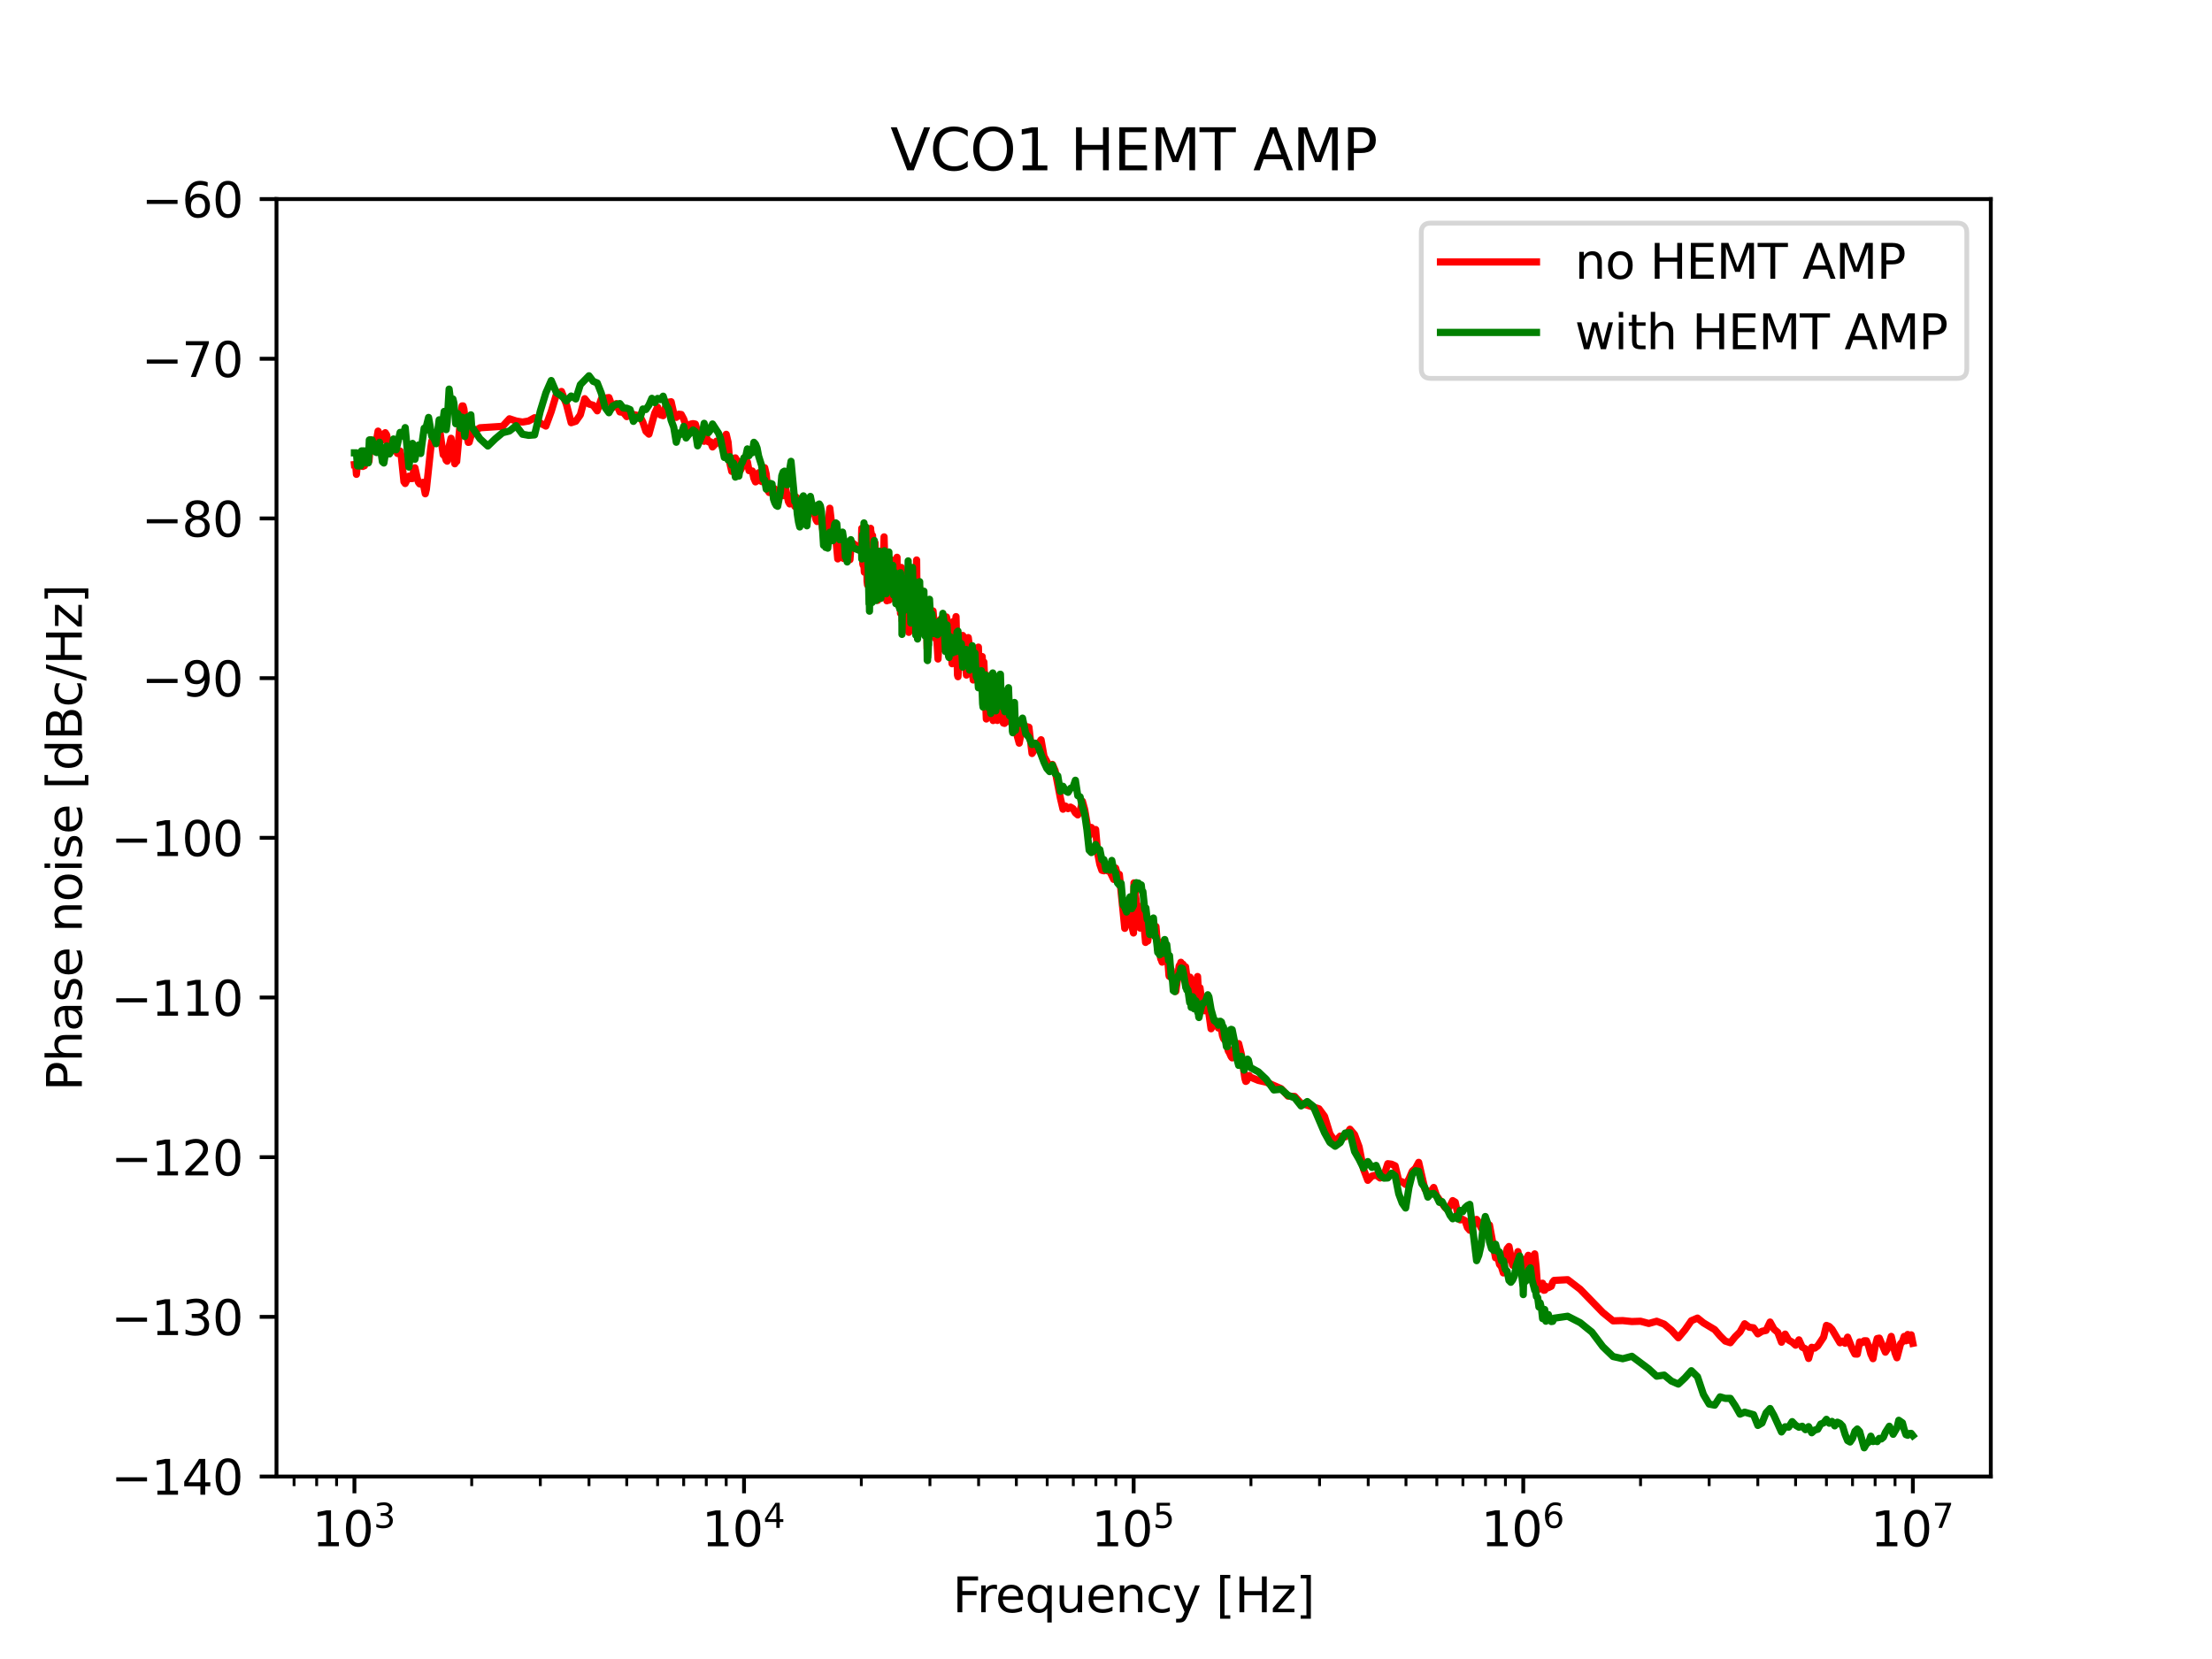 <?xml version="1.0" encoding="utf-8" standalone="no"?>
<!DOCTYPE svg PUBLIC "-//W3C//DTD SVG 1.1//EN"
  "http://www.w3.org/Graphics/SVG/1.1/DTD/svg11.dtd">
<svg xmlns:xlink="http://www.w3.org/1999/xlink" width="460.8pt" height="345.6pt" viewBox="0 0 460.8 345.6" xmlns="http://www.w3.org/2000/svg" version="1.1">
 <defs>
  <style type="text/css">*{stroke-linejoin: round; stroke-linecap: butt}</style>
 </defs>
 <g id="figure_1">
  <g id="patch_1">
   <path d="M 0 345.6 
L 460.8 345.6 
L 460.8 0 
L 0 0 
z
" style="fill: #ffffff"/>
  </g>
  <g id="axes_1">
   <g id="patch_2">
    <path d="M 57.6 307.584 
L 414.72 307.584 
L 414.72 41.472 
L 57.6 41.472 
z
" style="fill: #ffffff"/>
   </g>
   <g id="matplotlib.axis_1">
    <g id="xtick_1">
     <g id="line2d_1">
      <defs>
       <path id="m89449497de" d="M 0 0 
L 0 3.5 
" style="stroke: #000000; stroke-width: 0.8"/>
      </defs>
      <g>
       <use xlink:href="#m89449497de" x="73.833" y="307.584" style="stroke: #000000; stroke-width: 0.8"/>
      </g>
     </g>
     <g id="text_1">
      <!-- $\mathdefault{10^{3}}$ -->
      <g transform="translate(65.033 322.182)scale(0.1 -0.1)">
       <defs>
        <path id="DejaVuSans-31" d="M 794 531 
L 1825 531 
L 1825 4091 
L 703 3866 
L 703 4441 
L 1819 4666 
L 2450 4666 
L 2450 531 
L 3481 531 
L 3481 0 
L 794 0 
L 794 531 
z
" transform="scale(0.016)"/>
        <path id="DejaVuSans-30" d="M 2034 4250 
Q 1547 4250 1301 3770 
Q 1056 3291 1056 2328 
Q 1056 1369 1301 889 
Q 1547 409 2034 409 
Q 2525 409 2770 889 
Q 3016 1369 3016 2328 
Q 3016 3291 2770 3770 
Q 2525 4250 2034 4250 
z
M 2034 4750 
Q 2819 4750 3233 4129 
Q 3647 3509 3647 2328 
Q 3647 1150 3233 529 
Q 2819 -91 2034 -91 
Q 1250 -91 836 529 
Q 422 1150 422 2328 
Q 422 3509 836 4129 
Q 1250 4750 2034 4750 
z
" transform="scale(0.016)"/>
        <path id="DejaVuSans-33" d="M 2597 2516 
Q 3050 2419 3304 2112 
Q 3559 1806 3559 1356 
Q 3559 666 3084 287 
Q 2609 -91 1734 -91 
Q 1441 -91 1130 -33 
Q 819 25 488 141 
L 488 750 
Q 750 597 1062 519 
Q 1375 441 1716 441 
Q 2309 441 2620 675 
Q 2931 909 2931 1356 
Q 2931 1769 2642 2001 
Q 2353 2234 1838 2234 
L 1294 2234 
L 1294 2753 
L 1863 2753 
Q 2328 2753 2575 2939 
Q 2822 3125 2822 3475 
Q 2822 3834 2567 4026 
Q 2313 4219 1838 4219 
Q 1578 4219 1281 4162 
Q 984 4106 628 3988 
L 628 4550 
Q 988 4650 1302 4700 
Q 1616 4750 1894 4750 
Q 2613 4750 3031 4423 
Q 3450 4097 3450 3541 
Q 3450 3153 3228 2886 
Q 3006 2619 2597 2516 
z
" transform="scale(0.016)"/>
       </defs>
       <use xlink:href="#DejaVuSans-31" transform="translate(0 0.766)"/>
       <use xlink:href="#DejaVuSans-30" transform="translate(63.623 0.766)"/>
       <use xlink:href="#DejaVuSans-33" transform="translate(128.203 39.047)scale(0.7)"/>
      </g>
     </g>
    </g>
    <g id="xtick_2">
     <g id="line2d_2">
      <g>
       <use xlink:href="#m89449497de" x="154.996" y="307.584" style="stroke: #000000; stroke-width: 0.8"/>
      </g>
     </g>
     <g id="text_2">
      <!-- $\mathdefault{10^{4}}$ -->
      <g transform="translate(146.196 322.182)scale(0.1 -0.1)">
       <defs>
        <path id="DejaVuSans-34" d="M 2419 4116 
L 825 1625 
L 2419 1625 
L 2419 4116 
z
M 2253 4666 
L 3047 4666 
L 3047 1625 
L 3713 1625 
L 3713 1100 
L 3047 1100 
L 3047 0 
L 2419 0 
L 2419 1100 
L 313 1100 
L 313 1709 
L 2253 4666 
z
" transform="scale(0.016)"/>
       </defs>
       <use xlink:href="#DejaVuSans-31" transform="translate(0 0.684)"/>
       <use xlink:href="#DejaVuSans-30" transform="translate(63.623 0.684)"/>
       <use xlink:href="#DejaVuSans-34" transform="translate(128.203 38.966)scale(0.7)"/>
      </g>
     </g>
    </g>
    <g id="xtick_3">
     <g id="line2d_3">
      <g>
       <use xlink:href="#m89449497de" x="236.16" y="307.584" style="stroke: #000000; stroke-width: 0.8"/>
      </g>
     </g>
     <g id="text_3">
      <!-- $\mathdefault{10^{5}}$ -->
      <g transform="translate(227.36 322.182)scale(0.1 -0.1)">
       <defs>
        <path id="DejaVuSans-35" d="M 691 4666 
L 3169 4666 
L 3169 4134 
L 1269 4134 
L 1269 2991 
Q 1406 3038 1543 3061 
Q 1681 3084 1819 3084 
Q 2600 3084 3056 2656 
Q 3513 2228 3513 1497 
Q 3513 744 3044 326 
Q 2575 -91 1722 -91 
Q 1428 -91 1123 -41 
Q 819 9 494 109 
L 494 744 
Q 775 591 1075 516 
Q 1375 441 1709 441 
Q 2250 441 2565 725 
Q 2881 1009 2881 1497 
Q 2881 1984 2565 2268 
Q 2250 2553 1709 2553 
Q 1456 2553 1204 2497 
Q 953 2441 691 2322 
L 691 4666 
z
" transform="scale(0.016)"/>
       </defs>
       <use xlink:href="#DejaVuSans-31" transform="translate(0 0.684)"/>
       <use xlink:href="#DejaVuSans-30" transform="translate(63.623 0.684)"/>
       <use xlink:href="#DejaVuSans-35" transform="translate(128.203 38.966)scale(0.7)"/>
      </g>
     </g>
    </g>
    <g id="xtick_4">
     <g id="line2d_4">
      <g>
       <use xlink:href="#m89449497de" x="317.324" y="307.584" style="stroke: #000000; stroke-width: 0.8"/>
      </g>
     </g>
     <g id="text_4">
      <!-- $\mathdefault{10^{6}}$ -->
      <g transform="translate(308.524 322.182)scale(0.1 -0.1)">
       <defs>
        <path id="DejaVuSans-36" d="M 2113 2584 
Q 1688 2584 1439 2293 
Q 1191 2003 1191 1497 
Q 1191 994 1439 701 
Q 1688 409 2113 409 
Q 2538 409 2786 701 
Q 3034 994 3034 1497 
Q 3034 2003 2786 2293 
Q 2538 2584 2113 2584 
z
M 3366 4563 
L 3366 3988 
Q 3128 4100 2886 4159 
Q 2644 4219 2406 4219 
Q 1781 4219 1451 3797 
Q 1122 3375 1075 2522 
Q 1259 2794 1537 2939 
Q 1816 3084 2150 3084 
Q 2853 3084 3261 2657 
Q 3669 2231 3669 1497 
Q 3669 778 3244 343 
Q 2819 -91 2113 -91 
Q 1303 -91 875 529 
Q 447 1150 447 2328 
Q 447 3434 972 4092 
Q 1497 4750 2381 4750 
Q 2619 4750 2861 4703 
Q 3103 4656 3366 4563 
z
" transform="scale(0.016)"/>
       </defs>
       <use xlink:href="#DejaVuSans-31" transform="translate(0 0.766)"/>
       <use xlink:href="#DejaVuSans-30" transform="translate(63.623 0.766)"/>
       <use xlink:href="#DejaVuSans-36" transform="translate(128.203 39.047)scale(0.7)"/>
      </g>
     </g>
    </g>
    <g id="xtick_5">
     <g id="line2d_5">
      <g>
       <use xlink:href="#m89449497de" x="398.487" y="307.584" style="stroke: #000000; stroke-width: 0.8"/>
      </g>
     </g>
     <g id="text_5">
      <!-- $\mathdefault{10^{7}}$ -->
      <g transform="translate(389.687 322.182)scale(0.1 -0.1)">
       <defs>
        <path id="DejaVuSans-37" d="M 525 4666 
L 3525 4666 
L 3525 4397 
L 1831 0 
L 1172 0 
L 2766 4134 
L 525 4134 
L 525 4666 
z
" transform="scale(0.016)"/>
       </defs>
       <use xlink:href="#DejaVuSans-31" transform="translate(0 0.684)"/>
       <use xlink:href="#DejaVuSans-30" transform="translate(63.623 0.684)"/>
       <use xlink:href="#DejaVuSans-37" transform="translate(128.203 38.966)scale(0.7)"/>
      </g>
     </g>
    </g>
    <g id="xtick_6">
     <g id="line2d_6">
      <defs>
       <path id="mb27e2cb094" d="M 0 0 
L 0 2 
" style="stroke: #000000; stroke-width: 0.6"/>
      </defs>
      <g>
       <use xlink:href="#mb27e2cb094" x="61.26" y="307.584" style="stroke: #000000; stroke-width: 0.6"/>
      </g>
     </g>
    </g>
    <g id="xtick_7">
     <g id="line2d_7">
      <g>
       <use xlink:href="#mb27e2cb094" x="65.967" y="307.584" style="stroke: #000000; stroke-width: 0.6"/>
      </g>
     </g>
    </g>
    <g id="xtick_8">
     <g id="line2d_8">
      <g>
       <use xlink:href="#mb27e2cb094" x="70.119" y="307.584" style="stroke: #000000; stroke-width: 0.6"/>
      </g>
     </g>
    </g>
    <g id="xtick_9">
     <g id="line2d_9">
      <g>
       <use xlink:href="#mb27e2cb094" x="98.265" y="307.584" style="stroke: #000000; stroke-width: 0.6"/>
      </g>
     </g>
    </g>
    <g id="xtick_10">
     <g id="line2d_10">
      <g>
       <use xlink:href="#mb27e2cb094" x="112.558" y="307.584" style="stroke: #000000; stroke-width: 0.6"/>
      </g>
     </g>
    </g>
    <g id="xtick_11">
     <g id="line2d_11">
      <g>
       <use xlink:href="#mb27e2cb094" x="122.698" y="307.584" style="stroke: #000000; stroke-width: 0.6"/>
      </g>
     </g>
    </g>
    <g id="xtick_12">
     <g id="line2d_12">
      <g>
       <use xlink:href="#mb27e2cb094" x="130.564" y="307.584" style="stroke: #000000; stroke-width: 0.6"/>
      </g>
     </g>
    </g>
    <g id="xtick_13">
     <g id="line2d_13">
      <g>
       <use xlink:href="#mb27e2cb094" x="136.99" y="307.584" style="stroke: #000000; stroke-width: 0.6"/>
      </g>
     </g>
    </g>
    <g id="xtick_14">
     <g id="line2d_14">
      <g>
       <use xlink:href="#mb27e2cb094" x="142.424" y="307.584" style="stroke: #000000; stroke-width: 0.6"/>
      </g>
     </g>
    </g>
    <g id="xtick_15">
     <g id="line2d_15">
      <g>
       <use xlink:href="#mb27e2cb094" x="147.131" y="307.584" style="stroke: #000000; stroke-width: 0.6"/>
      </g>
     </g>
    </g>
    <g id="xtick_16">
     <g id="line2d_16">
      <g>
       <use xlink:href="#mb27e2cb094" x="151.283" y="307.584" style="stroke: #000000; stroke-width: 0.6"/>
      </g>
     </g>
    </g>
    <g id="xtick_17">
     <g id="line2d_17">
      <g>
       <use xlink:href="#mb27e2cb094" x="179.429" y="307.584" style="stroke: #000000; stroke-width: 0.6"/>
      </g>
     </g>
    </g>
    <g id="xtick_18">
     <g id="line2d_18">
      <g>
       <use xlink:href="#mb27e2cb094" x="193.721" y="307.584" style="stroke: #000000; stroke-width: 0.6"/>
      </g>
     </g>
    </g>
    <g id="xtick_19">
     <g id="line2d_19">
      <g>
       <use xlink:href="#mb27e2cb094" x="203.862" y="307.584" style="stroke: #000000; stroke-width: 0.6"/>
      </g>
     </g>
    </g>
    <g id="xtick_20">
     <g id="line2d_20">
      <g>
       <use xlink:href="#mb27e2cb094" x="211.727" y="307.584" style="stroke: #000000; stroke-width: 0.6"/>
      </g>
     </g>
    </g>
    <g id="xtick_21">
     <g id="line2d_21">
      <g>
       <use xlink:href="#mb27e2cb094" x="218.154" y="307.584" style="stroke: #000000; stroke-width: 0.6"/>
      </g>
     </g>
    </g>
    <g id="xtick_22">
     <g id="line2d_22">
      <g>
       <use xlink:href="#mb27e2cb094" x="223.588" y="307.584" style="stroke: #000000; stroke-width: 0.6"/>
      </g>
     </g>
    </g>
    <g id="xtick_23">
     <g id="line2d_23">
      <g>
       <use xlink:href="#mb27e2cb094" x="228.294" y="307.584" style="stroke: #000000; stroke-width: 0.6"/>
      </g>
     </g>
    </g>
    <g id="xtick_24">
     <g id="line2d_24">
      <g>
       <use xlink:href="#mb27e2cb094" x="232.446" y="307.584" style="stroke: #000000; stroke-width: 0.6"/>
      </g>
     </g>
    </g>
    <g id="xtick_25">
     <g id="line2d_25">
      <g>
       <use xlink:href="#mb27e2cb094" x="260.593" y="307.584" style="stroke: #000000; stroke-width: 0.6"/>
      </g>
     </g>
    </g>
    <g id="xtick_26">
     <g id="line2d_26">
      <g>
       <use xlink:href="#mb27e2cb094" x="274.885" y="307.584" style="stroke: #000000; stroke-width: 0.6"/>
      </g>
     </g>
    </g>
    <g id="xtick_27">
     <g id="line2d_27">
      <g>
       <use xlink:href="#mb27e2cb094" x="285.025" y="307.584" style="stroke: #000000; stroke-width: 0.6"/>
      </g>
     </g>
    </g>
    <g id="xtick_28">
     <g id="line2d_28">
      <g>
       <use xlink:href="#mb27e2cb094" x="292.891" y="307.584" style="stroke: #000000; stroke-width: 0.6"/>
      </g>
     </g>
    </g>
    <g id="xtick_29">
     <g id="line2d_29">
      <g>
       <use xlink:href="#mb27e2cb094" x="299.318" y="307.584" style="stroke: #000000; stroke-width: 0.6"/>
      </g>
     </g>
    </g>
    <g id="xtick_30">
     <g id="line2d_30">
      <g>
       <use xlink:href="#mb27e2cb094" x="304.751" y="307.584" style="stroke: #000000; stroke-width: 0.6"/>
      </g>
     </g>
    </g>
    <g id="xtick_31">
     <g id="line2d_31">
      <g>
       <use xlink:href="#mb27e2cb094" x="309.458" y="307.584" style="stroke: #000000; stroke-width: 0.6"/>
      </g>
     </g>
    </g>
    <g id="xtick_32">
     <g id="line2d_32">
      <g>
       <use xlink:href="#mb27e2cb094" x="313.61" y="307.584" style="stroke: #000000; stroke-width: 0.6"/>
      </g>
     </g>
    </g>
    <g id="xtick_33">
     <g id="line2d_33">
      <g>
       <use xlink:href="#mb27e2cb094" x="341.756" y="307.584" style="stroke: #000000; stroke-width: 0.6"/>
      </g>
     </g>
    </g>
    <g id="xtick_34">
     <g id="line2d_34">
      <g>
       <use xlink:href="#mb27e2cb094" x="356.049" y="307.584" style="stroke: #000000; stroke-width: 0.6"/>
      </g>
     </g>
    </g>
    <g id="xtick_35">
     <g id="line2d_35">
      <g>
       <use xlink:href="#mb27e2cb094" x="366.189" y="307.584" style="stroke: #000000; stroke-width: 0.6"/>
      </g>
     </g>
    </g>
    <g id="xtick_36">
     <g id="line2d_36">
      <g>
       <use xlink:href="#mb27e2cb094" x="374.055" y="307.584" style="stroke: #000000; stroke-width: 0.6"/>
      </g>
     </g>
    </g>
    <g id="xtick_37">
     <g id="line2d_37">
      <g>
       <use xlink:href="#mb27e2cb094" x="380.481" y="307.584" style="stroke: #000000; stroke-width: 0.6"/>
      </g>
     </g>
    </g>
    <g id="xtick_38">
     <g id="line2d_38">
      <g>
       <use xlink:href="#mb27e2cb094" x="385.915" y="307.584" style="stroke: #000000; stroke-width: 0.6"/>
      </g>
     </g>
    </g>
    <g id="xtick_39">
     <g id="line2d_39">
      <g>
       <use xlink:href="#mb27e2cb094" x="390.622" y="307.584" style="stroke: #000000; stroke-width: 0.6"/>
      </g>
     </g>
    </g>
    <g id="xtick_40">
     <g id="line2d_40">
      <g>
       <use xlink:href="#mb27e2cb094" x="394.773" y="307.584" style="stroke: #000000; stroke-width: 0.6"/>
      </g>
     </g>
    </g>
    <g id="text_6">
     <!-- Frequency [Hz] -->
     <g transform="translate(198.455 335.861)scale(0.1 -0.1)">
      <defs>
       <path id="DejaVuSans-46" d="M 628 4666 
L 3309 4666 
L 3309 4134 
L 1259 4134 
L 1259 2759 
L 3109 2759 
L 3109 2228 
L 1259 2228 
L 1259 0 
L 628 0 
L 628 4666 
z
" transform="scale(0.016)"/>
       <path id="DejaVuSans-72" d="M 2631 2963 
Q 2534 3019 2420 3045 
Q 2306 3072 2169 3072 
Q 1681 3072 1420 2755 
Q 1159 2438 1159 1844 
L 1159 0 
L 581 0 
L 581 3500 
L 1159 3500 
L 1159 2956 
Q 1341 3275 1631 3429 
Q 1922 3584 2338 3584 
Q 2397 3584 2469 3576 
Q 2541 3569 2628 3553 
L 2631 2963 
z
" transform="scale(0.016)"/>
       <path id="DejaVuSans-65" d="M 3597 1894 
L 3597 1613 
L 953 1613 
Q 991 1019 1311 708 
Q 1631 397 2203 397 
Q 2534 397 2845 478 
Q 3156 559 3463 722 
L 3463 178 
Q 3153 47 2828 -22 
Q 2503 -91 2169 -91 
Q 1331 -91 842 396 
Q 353 884 353 1716 
Q 353 2575 817 3079 
Q 1281 3584 2069 3584 
Q 2775 3584 3186 3129 
Q 3597 2675 3597 1894 
z
M 3022 2063 
Q 3016 2534 2758 2815 
Q 2500 3097 2075 3097 
Q 1594 3097 1305 2825 
Q 1016 2553 972 2059 
L 3022 2063 
z
" transform="scale(0.016)"/>
       <path id="DejaVuSans-71" d="M 947 1747 
Q 947 1113 1208 752 
Q 1469 391 1925 391 
Q 2381 391 2643 752 
Q 2906 1113 2906 1747 
Q 2906 2381 2643 2742 
Q 2381 3103 1925 3103 
Q 1469 3103 1208 2742 
Q 947 2381 947 1747 
z
M 2906 525 
Q 2725 213 2448 61 
Q 2172 -91 1784 -91 
Q 1150 -91 751 415 
Q 353 922 353 1747 
Q 353 2572 751 3078 
Q 1150 3584 1784 3584 
Q 2172 3584 2448 3432 
Q 2725 3281 2906 2969 
L 2906 3500 
L 3481 3500 
L 3481 -1331 
L 2906 -1331 
L 2906 525 
z
" transform="scale(0.016)"/>
       <path id="DejaVuSans-75" d="M 544 1381 
L 544 3500 
L 1119 3500 
L 1119 1403 
Q 1119 906 1312 657 
Q 1506 409 1894 409 
Q 2359 409 2629 706 
Q 2900 1003 2900 1516 
L 2900 3500 
L 3475 3500 
L 3475 0 
L 2900 0 
L 2900 538 
Q 2691 219 2414 64 
Q 2138 -91 1772 -91 
Q 1169 -91 856 284 
Q 544 659 544 1381 
z
M 1991 3584 
L 1991 3584 
z
" transform="scale(0.016)"/>
       <path id="DejaVuSans-6e" d="M 3513 2113 
L 3513 0 
L 2938 0 
L 2938 2094 
Q 2938 2591 2744 2837 
Q 2550 3084 2163 3084 
Q 1697 3084 1428 2787 
Q 1159 2491 1159 1978 
L 1159 0 
L 581 0 
L 581 3500 
L 1159 3500 
L 1159 2956 
Q 1366 3272 1645 3428 
Q 1925 3584 2291 3584 
Q 2894 3584 3203 3211 
Q 3513 2838 3513 2113 
z
" transform="scale(0.016)"/>
       <path id="DejaVuSans-63" d="M 3122 3366 
L 3122 2828 
Q 2878 2963 2633 3030 
Q 2388 3097 2138 3097 
Q 1578 3097 1268 2742 
Q 959 2388 959 1747 
Q 959 1106 1268 751 
Q 1578 397 2138 397 
Q 2388 397 2633 464 
Q 2878 531 3122 666 
L 3122 134 
Q 2881 22 2623 -34 
Q 2366 -91 2075 -91 
Q 1284 -91 818 406 
Q 353 903 353 1747 
Q 353 2603 823 3093 
Q 1294 3584 2113 3584 
Q 2378 3584 2631 3529 
Q 2884 3475 3122 3366 
z
" transform="scale(0.016)"/>
       <path id="DejaVuSans-79" d="M 2059 -325 
Q 1816 -950 1584 -1140 
Q 1353 -1331 966 -1331 
L 506 -1331 
L 506 -850 
L 844 -850 
Q 1081 -850 1212 -737 
Q 1344 -625 1503 -206 
L 1606 56 
L 191 3500 
L 800 3500 
L 1894 763 
L 2988 3500 
L 3597 3500 
L 2059 -325 
z
" transform="scale(0.016)"/>
       <path id="DejaVuSans-20" transform="scale(0.016)"/>
       <path id="DejaVuSans-5b" d="M 550 4863 
L 1875 4863 
L 1875 4416 
L 1125 4416 
L 1125 -397 
L 1875 -397 
L 1875 -844 
L 550 -844 
L 550 4863 
z
" transform="scale(0.016)"/>
       <path id="DejaVuSans-48" d="M 628 4666 
L 1259 4666 
L 1259 2753 
L 3553 2753 
L 3553 4666 
L 4184 4666 
L 4184 0 
L 3553 0 
L 3553 2222 
L 1259 2222 
L 1259 0 
L 628 0 
L 628 4666 
z
" transform="scale(0.016)"/>
       <path id="DejaVuSans-7a" d="M 353 3500 
L 3084 3500 
L 3084 2975 
L 922 459 
L 3084 459 
L 3084 0 
L 275 0 
L 275 525 
L 2438 3041 
L 353 3041 
L 353 3500 
z
" transform="scale(0.016)"/>
       <path id="DejaVuSans-5d" d="M 1947 4863 
L 1947 -844 
L 622 -844 
L 622 -397 
L 1369 -397 
L 1369 4416 
L 622 4416 
L 622 4863 
L 1947 4863 
z
" transform="scale(0.016)"/>
      </defs>
      <use xlink:href="#DejaVuSans-46"/>
      <use xlink:href="#DejaVuSans-72" x="50.27"/>
      <use xlink:href="#DejaVuSans-65" x="89.133"/>
      <use xlink:href="#DejaVuSans-71" x="150.656"/>
      <use xlink:href="#DejaVuSans-75" x="214.133"/>
      <use xlink:href="#DejaVuSans-65" x="277.512"/>
      <use xlink:href="#DejaVuSans-6e" x="339.035"/>
      <use xlink:href="#DejaVuSans-63" x="402.414"/>
      <use xlink:href="#DejaVuSans-79" x="457.395"/>
      <use xlink:href="#DejaVuSans-20" x="516.574"/>
      <use xlink:href="#DejaVuSans-5b" x="548.361"/>
      <use xlink:href="#DejaVuSans-48" x="587.375"/>
      <use xlink:href="#DejaVuSans-7a" x="662.57"/>
      <use xlink:href="#DejaVuSans-5d" x="715.061"/>
     </g>
    </g>
   </g>
   <g id="matplotlib.axis_2">
    <g id="ytick_1">
     <g id="line2d_41">
      <defs>
       <path id="mae15dff153" d="M 0 0 
L -3.5 0 
" style="stroke: #000000; stroke-width: 0.8"/>
      </defs>
      <g>
       <use xlink:href="#mae15dff153" x="57.6" y="307.584" style="stroke: #000000; stroke-width: 0.8"/>
      </g>
     </g>
     <g id="text_7">
      <!-- −140 -->
      <g transform="translate(23.133 311.383)scale(0.1 -0.1)">
       <defs>
        <path id="DejaVuSans-2212" d="M 678 2272 
L 4684 2272 
L 4684 1741 
L 678 1741 
L 678 2272 
z
" transform="scale(0.016)"/>
       </defs>
       <use xlink:href="#DejaVuSans-2212"/>
       <use xlink:href="#DejaVuSans-31" x="83.789"/>
       <use xlink:href="#DejaVuSans-34" x="147.412"/>
       <use xlink:href="#DejaVuSans-30" x="211.035"/>
      </g>
     </g>
    </g>
    <g id="ytick_2">
     <g id="line2d_42">
      <g>
       <use xlink:href="#mae15dff153" x="57.6" y="274.32" style="stroke: #000000; stroke-width: 0.8"/>
      </g>
     </g>
     <g id="text_8">
      <!-- −130 -->
      <g transform="translate(23.133 278.119)scale(0.1 -0.1)">
       <use xlink:href="#DejaVuSans-2212"/>
       <use xlink:href="#DejaVuSans-31" x="83.789"/>
       <use xlink:href="#DejaVuSans-33" x="147.412"/>
       <use xlink:href="#DejaVuSans-30" x="211.035"/>
      </g>
     </g>
    </g>
    <g id="ytick_3">
     <g id="line2d_43">
      <g>
       <use xlink:href="#mae15dff153" x="57.6" y="241.056" style="stroke: #000000; stroke-width: 0.8"/>
      </g>
     </g>
     <g id="text_9">
      <!-- −120 -->
      <g transform="translate(23.133 244.855)scale(0.1 -0.1)">
       <defs>
        <path id="DejaVuSans-32" d="M 1228 531 
L 3431 531 
L 3431 0 
L 469 0 
L 469 531 
Q 828 903 1448 1529 
Q 2069 2156 2228 2338 
Q 2531 2678 2651 2914 
Q 2772 3150 2772 3378 
Q 2772 3750 2511 3984 
Q 2250 4219 1831 4219 
Q 1534 4219 1204 4116 
Q 875 4013 500 3803 
L 500 4441 
Q 881 4594 1212 4672 
Q 1544 4750 1819 4750 
Q 2544 4750 2975 4387 
Q 3406 4025 3406 3419 
Q 3406 3131 3298 2873 
Q 3191 2616 2906 2266 
Q 2828 2175 2409 1742 
Q 1991 1309 1228 531 
z
" transform="scale(0.016)"/>
       </defs>
       <use xlink:href="#DejaVuSans-2212"/>
       <use xlink:href="#DejaVuSans-31" x="83.789"/>
       <use xlink:href="#DejaVuSans-32" x="147.412"/>
       <use xlink:href="#DejaVuSans-30" x="211.035"/>
      </g>
     </g>
    </g>
    <g id="ytick_4">
     <g id="line2d_44">
      <g>
       <use xlink:href="#mae15dff153" x="57.6" y="207.792" style="stroke: #000000; stroke-width: 0.8"/>
      </g>
     </g>
     <g id="text_10">
      <!-- −110 -->
      <g transform="translate(23.133 211.591)scale(0.1 -0.1)">
       <use xlink:href="#DejaVuSans-2212"/>
       <use xlink:href="#DejaVuSans-31" x="83.789"/>
       <use xlink:href="#DejaVuSans-31" x="147.412"/>
       <use xlink:href="#DejaVuSans-30" x="211.035"/>
      </g>
     </g>
    </g>
    <g id="ytick_5">
     <g id="line2d_45">
      <g>
       <use xlink:href="#mae15dff153" x="57.6" y="174.528" style="stroke: #000000; stroke-width: 0.8"/>
      </g>
     </g>
     <g id="text_11">
      <!-- −100 -->
      <g transform="translate(23.133 178.327)scale(0.1 -0.1)">
       <use xlink:href="#DejaVuSans-2212"/>
       <use xlink:href="#DejaVuSans-31" x="83.789"/>
       <use xlink:href="#DejaVuSans-30" x="147.412"/>
       <use xlink:href="#DejaVuSans-30" x="211.035"/>
      </g>
     </g>
    </g>
    <g id="ytick_6">
     <g id="line2d_46">
      <g>
       <use xlink:href="#mae15dff153" x="57.6" y="141.264" style="stroke: #000000; stroke-width: 0.8"/>
      </g>
     </g>
     <g id="text_12">
      <!-- −90 -->
      <g transform="translate(29.495 145.063)scale(0.1 -0.1)">
       <defs>
        <path id="DejaVuSans-39" d="M 703 97 
L 703 672 
Q 941 559 1184 500 
Q 1428 441 1663 441 
Q 2288 441 2617 861 
Q 2947 1281 2994 2138 
Q 2813 1869 2534 1725 
Q 2256 1581 1919 1581 
Q 1219 1581 811 2004 
Q 403 2428 403 3163 
Q 403 3881 828 4315 
Q 1253 4750 1959 4750 
Q 2769 4750 3195 4129 
Q 3622 3509 3622 2328 
Q 3622 1225 3098 567 
Q 2575 -91 1691 -91 
Q 1453 -91 1209 -44 
Q 966 3 703 97 
z
M 1959 2075 
Q 2384 2075 2632 2365 
Q 2881 2656 2881 3163 
Q 2881 3666 2632 3958 
Q 2384 4250 1959 4250 
Q 1534 4250 1286 3958 
Q 1038 3666 1038 3163 
Q 1038 2656 1286 2365 
Q 1534 2075 1959 2075 
z
" transform="scale(0.016)"/>
       </defs>
       <use xlink:href="#DejaVuSans-2212"/>
       <use xlink:href="#DejaVuSans-39" x="83.789"/>
       <use xlink:href="#DejaVuSans-30" x="147.412"/>
      </g>
     </g>
    </g>
    <g id="ytick_7">
     <g id="line2d_47">
      <g>
       <use xlink:href="#mae15dff153" x="57.6" y="108" style="stroke: #000000; stroke-width: 0.8"/>
      </g>
     </g>
     <g id="text_13">
      <!-- −80 -->
      <g transform="translate(29.495 111.799)scale(0.1 -0.1)">
       <defs>
        <path id="DejaVuSans-38" d="M 2034 2216 
Q 1584 2216 1326 1975 
Q 1069 1734 1069 1313 
Q 1069 891 1326 650 
Q 1584 409 2034 409 
Q 2484 409 2743 651 
Q 3003 894 3003 1313 
Q 3003 1734 2745 1975 
Q 2488 2216 2034 2216 
z
M 1403 2484 
Q 997 2584 770 2862 
Q 544 3141 544 3541 
Q 544 4100 942 4425 
Q 1341 4750 2034 4750 
Q 2731 4750 3128 4425 
Q 3525 4100 3525 3541 
Q 3525 3141 3298 2862 
Q 3072 2584 2669 2484 
Q 3125 2378 3379 2068 
Q 3634 1759 3634 1313 
Q 3634 634 3220 271 
Q 2806 -91 2034 -91 
Q 1263 -91 848 271 
Q 434 634 434 1313 
Q 434 1759 690 2068 
Q 947 2378 1403 2484 
z
M 1172 3481 
Q 1172 3119 1398 2916 
Q 1625 2713 2034 2713 
Q 2441 2713 2670 2916 
Q 2900 3119 2900 3481 
Q 2900 3844 2670 4047 
Q 2441 4250 2034 4250 
Q 1625 4250 1398 4047 
Q 1172 3844 1172 3481 
z
" transform="scale(0.016)"/>
       </defs>
       <use xlink:href="#DejaVuSans-2212"/>
       <use xlink:href="#DejaVuSans-38" x="83.789"/>
       <use xlink:href="#DejaVuSans-30" x="147.412"/>
      </g>
     </g>
    </g>
    <g id="ytick_8">
     <g id="line2d_48">
      <g>
       <use xlink:href="#mae15dff153" x="57.6" y="74.736" style="stroke: #000000; stroke-width: 0.8"/>
      </g>
     </g>
     <g id="text_14">
      <!-- −70 -->
      <g transform="translate(29.495 78.535)scale(0.1 -0.1)">
       <use xlink:href="#DejaVuSans-2212"/>
       <use xlink:href="#DejaVuSans-37" x="83.789"/>
       <use xlink:href="#DejaVuSans-30" x="147.412"/>
      </g>
     </g>
    </g>
    <g id="ytick_9">
     <g id="line2d_49">
      <g>
       <use xlink:href="#mae15dff153" x="57.6" y="41.472" style="stroke: #000000; stroke-width: 0.8"/>
      </g>
     </g>
     <g id="text_15">
      <!-- −60 -->
      <g transform="translate(29.495 45.271)scale(0.1 -0.1)">
       <use xlink:href="#DejaVuSans-2212"/>
       <use xlink:href="#DejaVuSans-36" x="83.789"/>
       <use xlink:href="#DejaVuSans-30" x="147.412"/>
      </g>
     </g>
    </g>
    <g id="text_16">
     <!-- Phase noise [dBc/Hz] -->
     <g transform="translate(17.053 227.258)rotate(-90)scale(0.1 -0.1)">
      <defs>
       <path id="DejaVuSans-50" d="M 1259 4147 
L 1259 2394 
L 2053 2394 
Q 2494 2394 2734 2622 
Q 2975 2850 2975 3272 
Q 2975 3691 2734 3919 
Q 2494 4147 2053 4147 
L 1259 4147 
z
M 628 4666 
L 2053 4666 
Q 2838 4666 3239 4311 
Q 3641 3956 3641 3272 
Q 3641 2581 3239 2228 
Q 2838 1875 2053 1875 
L 1259 1875 
L 1259 0 
L 628 0 
L 628 4666 
z
" transform="scale(0.016)"/>
       <path id="DejaVuSans-68" d="M 3513 2113 
L 3513 0 
L 2938 0 
L 2938 2094 
Q 2938 2591 2744 2837 
Q 2550 3084 2163 3084 
Q 1697 3084 1428 2787 
Q 1159 2491 1159 1978 
L 1159 0 
L 581 0 
L 581 4863 
L 1159 4863 
L 1159 2956 
Q 1366 3272 1645 3428 
Q 1925 3584 2291 3584 
Q 2894 3584 3203 3211 
Q 3513 2838 3513 2113 
z
" transform="scale(0.016)"/>
       <path id="DejaVuSans-61" d="M 2194 1759 
Q 1497 1759 1228 1600 
Q 959 1441 959 1056 
Q 959 750 1161 570 
Q 1363 391 1709 391 
Q 2188 391 2477 730 
Q 2766 1069 2766 1631 
L 2766 1759 
L 2194 1759 
z
M 3341 1997 
L 3341 0 
L 2766 0 
L 2766 531 
Q 2569 213 2275 61 
Q 1981 -91 1556 -91 
Q 1019 -91 701 211 
Q 384 513 384 1019 
Q 384 1609 779 1909 
Q 1175 2209 1959 2209 
L 2766 2209 
L 2766 2266 
Q 2766 2663 2505 2880 
Q 2244 3097 1772 3097 
Q 1472 3097 1187 3025 
Q 903 2953 641 2809 
L 641 3341 
Q 956 3463 1253 3523 
Q 1550 3584 1831 3584 
Q 2591 3584 2966 3190 
Q 3341 2797 3341 1997 
z
" transform="scale(0.016)"/>
       <path id="DejaVuSans-73" d="M 2834 3397 
L 2834 2853 
Q 2591 2978 2328 3040 
Q 2066 3103 1784 3103 
Q 1356 3103 1142 2972 
Q 928 2841 928 2578 
Q 928 2378 1081 2264 
Q 1234 2150 1697 2047 
L 1894 2003 
Q 2506 1872 2764 1633 
Q 3022 1394 3022 966 
Q 3022 478 2636 193 
Q 2250 -91 1575 -91 
Q 1294 -91 989 -36 
Q 684 19 347 128 
L 347 722 
Q 666 556 975 473 
Q 1284 391 1588 391 
Q 1994 391 2212 530 
Q 2431 669 2431 922 
Q 2431 1156 2273 1281 
Q 2116 1406 1581 1522 
L 1381 1569 
Q 847 1681 609 1914 
Q 372 2147 372 2553 
Q 372 3047 722 3315 
Q 1072 3584 1716 3584 
Q 2034 3584 2315 3537 
Q 2597 3491 2834 3397 
z
" transform="scale(0.016)"/>
       <path id="DejaVuSans-6f" d="M 1959 3097 
Q 1497 3097 1228 2736 
Q 959 2375 959 1747 
Q 959 1119 1226 758 
Q 1494 397 1959 397 
Q 2419 397 2687 759 
Q 2956 1122 2956 1747 
Q 2956 2369 2687 2733 
Q 2419 3097 1959 3097 
z
M 1959 3584 
Q 2709 3584 3137 3096 
Q 3566 2609 3566 1747 
Q 3566 888 3137 398 
Q 2709 -91 1959 -91 
Q 1206 -91 779 398 
Q 353 888 353 1747 
Q 353 2609 779 3096 
Q 1206 3584 1959 3584 
z
" transform="scale(0.016)"/>
       <path id="DejaVuSans-69" d="M 603 3500 
L 1178 3500 
L 1178 0 
L 603 0 
L 603 3500 
z
M 603 4863 
L 1178 4863 
L 1178 4134 
L 603 4134 
L 603 4863 
z
" transform="scale(0.016)"/>
       <path id="DejaVuSans-64" d="M 2906 2969 
L 2906 4863 
L 3481 4863 
L 3481 0 
L 2906 0 
L 2906 525 
Q 2725 213 2448 61 
Q 2172 -91 1784 -91 
Q 1150 -91 751 415 
Q 353 922 353 1747 
Q 353 2572 751 3078 
Q 1150 3584 1784 3584 
Q 2172 3584 2448 3432 
Q 2725 3281 2906 2969 
z
M 947 1747 
Q 947 1113 1208 752 
Q 1469 391 1925 391 
Q 2381 391 2643 752 
Q 2906 1113 2906 1747 
Q 2906 2381 2643 2742 
Q 2381 3103 1925 3103 
Q 1469 3103 1208 2742 
Q 947 2381 947 1747 
z
" transform="scale(0.016)"/>
       <path id="DejaVuSans-42" d="M 1259 2228 
L 1259 519 
L 2272 519 
Q 2781 519 3026 730 
Q 3272 941 3272 1375 
Q 3272 1813 3026 2020 
Q 2781 2228 2272 2228 
L 1259 2228 
z
M 1259 4147 
L 1259 2741 
L 2194 2741 
Q 2656 2741 2882 2914 
Q 3109 3088 3109 3444 
Q 3109 3797 2882 3972 
Q 2656 4147 2194 4147 
L 1259 4147 
z
M 628 4666 
L 2241 4666 
Q 2963 4666 3353 4366 
Q 3744 4066 3744 3513 
Q 3744 3084 3544 2831 
Q 3344 2578 2956 2516 
Q 3422 2416 3680 2098 
Q 3938 1781 3938 1306 
Q 3938 681 3513 340 
Q 3088 0 2303 0 
L 628 0 
L 628 4666 
z
" transform="scale(0.016)"/>
       <path id="DejaVuSans-2f" d="M 1625 4666 
L 2156 4666 
L 531 -594 
L 0 -594 
L 1625 4666 
z
" transform="scale(0.016)"/>
      </defs>
      <use xlink:href="#DejaVuSans-50"/>
      <use xlink:href="#DejaVuSans-68" x="60.303"/>
      <use xlink:href="#DejaVuSans-61" x="123.682"/>
      <use xlink:href="#DejaVuSans-73" x="184.961"/>
      <use xlink:href="#DejaVuSans-65" x="237.061"/>
      <use xlink:href="#DejaVuSans-20" x="298.584"/>
      <use xlink:href="#DejaVuSans-6e" x="330.371"/>
      <use xlink:href="#DejaVuSans-6f" x="393.75"/>
      <use xlink:href="#DejaVuSans-69" x="454.932"/>
      <use xlink:href="#DejaVuSans-73" x="482.715"/>
      <use xlink:href="#DejaVuSans-65" x="534.814"/>
      <use xlink:href="#DejaVuSans-20" x="596.338"/>
      <use xlink:href="#DejaVuSans-5b" x="628.125"/>
      <use xlink:href="#DejaVuSans-64" x="667.139"/>
      <use xlink:href="#DejaVuSans-42" x="730.615"/>
      <use xlink:href="#DejaVuSans-63" x="799.219"/>
      <use xlink:href="#DejaVuSans-2f" x="854.199"/>
      <use xlink:href="#DejaVuSans-48" x="887.891"/>
      <use xlink:href="#DejaVuSans-7a" x="963.086"/>
      <use xlink:href="#DejaVuSans-5d" x="1015.576"/>
     </g>
    </g>
   </g>
   <g id="line2d_50">
    <path d="M 398.487 279.836 
L 398.133 278.07 
L 397.775 279.218 
L 397.414 277.994 
L 397.048 279.307 
L 396.679 278.4 
L 396.306 279.523 
L 395.929 279.91 
L 395.163 282.848 
L 394.773 281.834 
L 393.981 278.396 
L 393.171 281.04 
L 392.759 281.679 
L 391.919 279.769 
L 391.492 278.76 
L 391.06 278.84 
L 390.622 280.491 
L 390.178 283.039 
L 389.729 282.08 
L 389.274 280.42 
L 388.814 279.309 
L 388.347 279.312 
L 387.874 279.726 
L 387.394 279.543 
L 386.908 282.086 
L 386.415 282.067 
L 385.915 281.104 
L 384.893 278.556 
L 384.371 279.827 
L 383.841 279.373 
L 383.303 279.728 
L 381.637 276.915 
L 381.064 276.326 
L 380.481 276.104 
L 379.889 278.55 
L 378.673 280.376 
L 378.049 280.835 
L 377.414 280.664 
L 376.767 282.991 
L 376.108 280.987 
L 375.437 280.644 
L 374.753 279.117 
L 374.055 280.227 
L 373.342 279.585 
L 372.616 279.182 
L 371.874 277.917 
L 371.115 279.61 
L 370.341 277.547 
L 369.549 276.886 
L 368.738 275.406 
L 367.909 277.15 
L 367.059 277.326 
L 366.189 277.868 
L 365.297 276.607 
L 364.381 276.481 
L 363.441 275.768 
L 362.475 277.471 
L 361.482 278.455 
L 360.46 279.715 
L 359.408 279.371 
L 358.323 278.29 
L 357.204 276.987 
L 354.854 275.575 
L 353.617 274.58 
L 352.335 275.133 
L 351.004 277.039 
L 349.622 278.685 
L 348.183 277.102 
L 346.683 275.843 
L 345.116 275.238 
L 343.476 275.703 
L 341.756 275.237 
L 339.948 275.299 
L 338.042 275.103 
L 336.028 275.156 
L 333.891 273.423 
L 329.184 268.577 
L 326.572 266.579 
L 323.75 266.731 
L 323.455 267.094 
L 323.158 267.946 
L 322.555 268.246 
L 322.158 268.106 
L 322.035 267.962 
L 321.818 268.747 
L 321.6 268.786 
L 321.507 268.059 
L 321.35 267.319 
L 321.192 267.36 
L 321.097 267.907 
L 321.034 267.861 
L 320.843 267.761 
L 320.619 268.539 
L 320.587 268.556 
L 320.426 267.405 
L 320.394 267.526 
L 320.329 267.828 
L 320.297 267.571 
L 320.167 266.212 
L 320.004 263.91 
L 319.938 263.291 
L 319.709 261.208 
L 319.411 261.775 
L 319.077 264.528 
L 319.01 264.479 
L 318.706 262.177 
L 318.638 262.173 
L 318.4 261.521 
L 318.366 261.504 
L 318.022 262.282 
L 317.987 262.279 
L 317.779 263.203 
L 317.709 263.167 
L 317.605 263.207 
L 317.429 262.366 
L 317.394 262.409 
L 317.288 265.232 
L 316.934 263.359 
L 316.576 262.54 
L 316.214 260.739 
L 315.848 262.403 
L 315.478 262.553 
L 315.105 263.582 
L 314.346 259.67 
L 313.961 260.144 
L 313.571 262.099 
L 313.176 265.174 
L 312.778 263.89 
L 312.374 263.388 
L 311.966 261.431 
L 311.554 262.029 
L 310.285 255.196 
L 309.852 255.68 
L 309.414 255.708 
L 308.97 256.302 
L 308.52 255.741 
L 308.065 254.664 
L 307.604 254.023 
L 307.136 254.719 
L 306.662 255.795 
L 306.182 256.287 
L 305.695 255.729 
L 305.202 254.286 
L 304.701 254.012 
L 304.193 254.125 
L 303.678 252.862 
L 303.155 250.436 
L 302.624 250.111 
L 302.085 251.204 
L 301.537 251.991 
L 300.981 251.469 
L 299.259 249.093 
L 298.665 247.371 
L 298.062 248.229 
L 297.448 248.246 
L 296.823 247.691 
L 295.538 242.138 
L 294.878 243.374 
L 294.206 243.985 
L 293.52 245.593 
L 292.82 246.739 
L 292.107 246.204 
L 291.379 245.941 
L 290.635 242.864 
L 289.875 242.521 
L 289.099 242.419 
L 288.305 244.879 
L 287.493 245.394 
L 286.661 244.793 
L 285.81 244.996 
L 284.937 245.885 
L 284.042 243.559 
L 283.124 238.913 
L 282.182 236.362 
L 281.213 235.24 
L 280.218 236.832 
L 279.193 236.674 
L 278.137 237.816 
L 277.049 236.213 
L 275.927 232.558 
L 274.767 230.981 
L 271.04 229.856 
L 269.705 228.409 
L 268.317 228.342 
L 266.872 226.782 
L 263.792 225.44 
L 262.144 225.072 
L 260.416 224.361 
L 260.238 224.042 
L 260.06 224.098 
L 259.881 224.405 
L 259.7 225.166 
L 259.519 225.28 
L 259.337 224.669 
L 258.599 219.635 
L 258.035 217.402 
L 257.845 217.469 
L 257.654 218.23 
L 257.461 218.472 
L 257.268 218.242 
L 257.074 218.446 
L 256.879 219.067 
L 256.682 220.375 
L 256.485 220.139 
L 256.087 219.259 
L 255.886 218.949 
L 255.684 218.14 
L 255.481 216.66 
L 255.276 216.353 
L 255.071 216.607 
L 254.864 216.313 
L 254.656 215.688 
L 254.447 214.392 
L 254.236 213.996 
L 253.812 214.151 
L 253.598 213.764 
L 253.382 213.085 
L 253.165 212.914 
L 252.947 213.099 
L 252.284 214.312 
L 251.608 209.535 
L 251.38 210.246 
L 250.919 210.558 
L 250.405 209.037 
L 250.287 207.726 
L 250.24 207.746 
L 249.979 205.765 
L 249.955 205.792 
L 249.764 207.53 
L 249.716 207.477 
L 249.475 203.427 
L 249.403 203.947 
L 249.233 204.929 
L 249.184 204.995 
L 249.135 204.911 
L 249.111 204.852 
L 249.087 205.045 
L 249.013 206.376 
L 248.866 208.011 
L 248.842 207.987 
L 248.817 207.962 
L 248.792 208.071 
L 248.743 208.274 
L 248.694 208.245 
L 248.57 207.413 
L 248.495 207.605 
L 248.446 207.863 
L 248.321 206.397 
L 248.271 206.426 
L 248.171 204.784 
L 248.02 203.831 
L 247.894 203.555 
L 247.869 203.647 
L 247.768 204.409 
L 247.539 205.803 
L 247.513 205.737 
L 247.102 202.367 
L 246.973 201.403 
L 246.843 202.232 
L 246.764 203.114 
L 246.712 203.089 
L 246.45 200.877 
L 246.424 200.96 
L 246.345 201.524 
L 246.318 201.722 
L 246.265 201.398 
L 246.106 200.795 
L 246 200.461 
L 245.973 200.53 
L 245.92 200.956 
L 245.866 201.532 
L 245.812 201.151 
L 245.786 200.992 
L 245.705 201.089 
L 245.624 201.264 
L 245.245 204.457 
L 245.218 204.472 
L 244.944 206.502 
L 244.889 206.158 
L 244.696 203.981 
L 244.668 203.947 
L 244.641 204.035 
L 244.557 204.405 
L 244.502 204.23 
L 244.334 203.665 
L 244.306 203.739 
L 244.194 204.004 
L 244.138 203.893 
L 243.969 201.969 
L 243.941 201.987 
L 243.799 202.514 
L 243.629 203.137 
L 243.571 203.379 
L 243.514 203.146 
L 243.256 199.775 
L 243.111 199.114 
L 243.082 199.114 
L 242.937 199.483 
L 242.908 199.442 
L 242.879 199.401 
L 242.645 196.361 
L 242.587 196.383 
L 242.084 200.428 
L 241.964 200.058 
L 241.815 199.749 
L 241.784 199.68 
L 241.543 196.259 
L 241.452 197.079 
L 241.331 197.947 
L 241.3 197.917 
L 241.209 197.898 
L 240.81 193.012 
L 240.717 193.108 
L 240.593 193.339 
L 240.561 193.273 
L 240.499 192.91 
L 240.312 192.276 
L 240.28 192.272 
L 239.902 193.529 
L 239.679 191.641 
L 239.648 191.691 
L 239.584 191.826 
L 239.101 196.033 
L 238.938 195.789 
L 238.905 195.826 
L 238.709 196.259 
L 238.644 196.323 
L 238.081 190.096 
L 237.846 191.155 
L 237.61 193.27 
L 237.509 193.341 
L 237.407 192.877 
L 237.339 192.97 
L 237.27 193.07 
L 236.996 188.619 
L 236.927 188.701 
L 236.789 188.27 
L 236.511 186.346 
L 236.301 184.018 
L 236.23 183.922 
L 236.125 194.357 
L 235.77 192.855 
L 235.411 188.954 
L 235.049 189.633 
L 234.313 193.391 
L 233.179 182.149 
L 232.793 182.24 
L 232.403 180.836 
L 232.008 183.194 
L 231.205 181.526 
L 230.797 181.438 
L 230.384 180.744 
L 229.966 181.402 
L 229.542 181.302 
L 229.114 180.061 
L 228.68 177.828 
L 228.242 172.802 
L 227.797 173.101 
L 227.347 172.376 
L 226.891 174.112 
L 225.961 168.641 
L 225.486 166.928 
L 225.005 168.938 
L 224.518 169.76 
L 224.023 169.338 
L 223.522 168.444 
L 223.013 168.134 
L 222.497 168.455 
L 221.974 167.924 
L 221.442 168.573 
L 220.902 166.264 
L 219.797 160.525 
L 219.231 159.237 
L 218.656 159.705 
L 217.477 157.526 
L 216.873 154.106 
L 214.994 156.965 
L 214.345 151.497 
L 213.009 151.122 
L 212.322 154.815 
L 211.621 152.251 
L 211.55 152.333 
L 211.478 149.848 
L 211.406 151.84 
L 211.19 148.547 
L 210.973 151.565 
L 210.754 146.989 
L 210.681 146.552 
L 210.607 146.745 
L 210.534 147.785 
L 210.46 150.407 
L 210.386 150.391 
L 210.312 150.194 
L 210.089 145.359 
L 210.014 145.153 
L 209.939 144.143 
L 209.714 148.213 
L 209.487 146.171 
L 209.259 150.694 
L 209.182 149.293 
L 209.106 149.86 
L 209.029 150.627 
L 208.952 150.239 
L 208.797 145.897 
L 208.642 147.331 
L 208.408 145.024 
L 208.015 148.11 
L 207.936 148.154 
L 207.777 150.084 
L 207.697 149.218 
L 207.537 143.121 
L 207.457 143.181 
L 207.376 141.45 
L 207.296 144.046 
L 207.215 143.033 
L 206.971 148.25 
L 206.89 150.102 
L 206.396 143.947 
L 206.313 144.096 
L 206.063 142.458 
L 205.98 140.774 
L 205.812 142.209 
L 205.473 149.78 
L 204.959 137.917 
L 204.873 138.628 
L 204.786 138.118 
L 204.699 138.393 
L 204.612 136.769 
L 204.35 142.689 
L 204.174 139.023 
L 204.086 139.875 
L 203.908 137.731 
L 203.819 134.806 
L 203.641 137.382 
L 203.461 141.409 
L 203.371 141.162 
L 203.281 139.85 
L 203.19 139.954 
L 203.099 139.137 
L 202.825 140.745 
L 202.734 141.652 
L 202.549 139.651 
L 202.271 136.389 
L 201.991 134.551 
L 201.897 134.28 
L 201.708 132.823 
L 201.613 133.918 
L 201.327 140.629 
L 200.943 132.777 
L 200.749 134.115 
L 200.651 133.983 
L 200.554 132.378 
L 200.358 134.095 
L 200.259 137.471 
L 200.161 135.522 
L 200.062 135.824 
L 199.962 135.667 
L 199.562 140.97 
L 199.462 140.621 
L 199.158 128.45 
L 198.954 131.341 
L 198.851 131.195 
L 198.646 129.434 
L 198.335 138.263 
L 198.021 134.145 
L 197.81 134.465 
L 197.704 133.867 
L 197.278 128.989 
L 197.17 128.527 
L 197.063 128.821 
L 196.737 133.44 
L 196.519 135.167 
L 196.078 129.939 
L 195.966 128.994 
L 195.855 129.113 
L 195.405 137.285 
L 195.064 131.366 
L 194.95 132.984 
L 194.835 132.97 
L 194.372 127.27 
L 194.255 127.394 
L 194.021 128.889 
L 193.614 132.088 
L 193.601 131.341 
L 193.575 129.412 
L 193.484 129.791 
L 193.419 128.354 
L 193.393 129.4 
L 193.38 130.189 
L 193.328 127.82 
L 193.302 128.26 
L 193.144 135.119 
L 193.105 133.483 
L 193.065 129.573 
L 192.986 131.532 
L 192.973 131.747 
L 192.96 130.234 
L 192.854 125.383 
L 192.828 125.678 
L 192.788 130.76 
L 192.708 128.255 
L 192.561 130.095 
L 192.548 129.702 
L 192.414 125.762 
L 192.401 127.28 
L 192.32 131.553 
L 192.293 130.289 
L 192.239 125.603 
L 192.172 127.221 
L 192.145 127.633 
L 192.118 126.934 
L 192.05 123.443 
L 191.996 124.628 
L 191.955 129.208 
L 191.874 126.726 
L 191.71 129.568 
L 191.573 122.345 
L 191.504 124.571 
L 191.407 127.952 
L 191.366 127.283 
L 191.325 126.028 
L 191.269 126.387 
L 191.228 129.774 
L 191.13 128.665 
L 191.103 129.98 
L 191.075 128.474 
L 190.949 116.654 
L 190.921 120.127 
L 190.851 124.134 
L 190.781 123.95 
L 190.767 123.941 
L 190.668 130.399 
L 190.64 127.809 
L 190.584 125.344 
L 190.541 128.014 
L 190.527 127.532 
L 190.47 128.155 
L 190.414 126.841 
L 190.385 127.495 
L 190.357 126.861 
L 190.257 122.1 
L 190.214 123.877 
L 190.2 123.878 
L 190.1 127.735 
L 190.071 125.519 
L 190.057 124.42 
L 189.971 125.705 
L 189.942 125.705 
L 189.783 122.278 
L 189.769 122.12 
L 189.74 122.51 
L 189.726 122.494 
L 189.566 125.139 
L 189.551 124.601 
L 189.522 123.49 
L 189.479 125.344 
L 189.318 131.727 
L 189.289 129.649 
L 189.171 125.112 
L 189.156 125.571 
L 189.068 128.683 
L 189.039 127.4 
L 188.935 122.693 
L 188.905 123.101 
L 188.861 126.526 
L 188.787 125.099 
L 188.727 124.124 
L 188.623 120.309 
L 188.578 120.901 
L 188.533 126.101 
L 188.443 124.041 
L 188.368 119.621 
L 188.308 121.604 
L 188.263 123.965 
L 188.217 120.734 
L 188.157 119.185 
L 188.126 120.769 
L 187.944 129.297 
L 187.914 127.167 
L 187.761 118.208 
L 187.73 119.407 
L 187.638 122.805 
L 187.592 127.774 
L 187.531 123.397 
L 187.376 120.232 
L 187.361 119.885 
L 187.33 121.492 
L 187.314 121.585 
L 187.283 119.818 
L 187.252 123.583 
L 187.237 124.7 
L 187.159 122.566 
L 187.143 122.239 
L 187.112 123.492 
L 187.065 122.849 
L 186.972 125.077 
L 186.956 124.291 
L 186.862 116.089 
L 186.783 120.054 
L 186.626 125.236 
L 186.61 124.459 
L 186.578 121.834 
L 186.499 123.173 
L 186.483 123.102 
L 186.467 123.28 
L 186.404 124.4 
L 186.372 123.537 
L 186.228 119.996 
L 186.212 120.793 
L 186.196 121.591 
L 186.116 120.472 
L 186.1 119.722 
L 186.052 121.651 
L 186.036 121.651 
L 186.02 121.651 
L 185.745 116.653 
L 185.729 117.466 
L 185.599 123.397 
L 185.567 122.984 
L 185.436 120.109 
L 185.272 117.102 
L 185.174 125.039 
L 185.124 121.679 
L 185.042 121.93 
L 184.992 118.768 
L 184.892 122.828 
L 184.859 121.063 
L 184.843 120.463 
L 184.793 121.432 
L 184.743 125.154 
L 184.676 122.316 
L 184.525 117.169 
L 184.424 115.757 
L 184.408 115.806 
L 184.374 117.675 
L 184.29 116.213 
L 184.171 111.838 
L 184.154 112.34 
L 183.933 119.034 
L 183.796 115.97 
L 183.745 116.784 
L 183.693 118.294 
L 183.659 116.704 
L 183.642 116.29 
L 183.607 117.05 
L 183.59 117.05 
L 183.538 119.239 
L 183.504 116.336 
L 183.487 115.399 
L 183.417 116.984 
L 183.244 123.309 
L 183.348 116.195 
L 183.227 122.458 
L 183.192 118.683 
L 183.087 118.922 
L 182.841 125.057 
L 182.771 123.916 
L 182.63 115.591 
L 182.559 116.339 
L 182.488 120.486 
L 182.434 119.035 
L 182.417 119.213 
L 182.292 113.103 
L 182.256 114.019 
L 182.202 120.266 
L 182.13 116.541 
L 182.041 120.39 
L 181.968 118.816 
L 181.769 111.558 
L 181.751 112.834 
L 181.642 115.628 
L 181.624 115.299 
L 181.606 114.971 
L 181.588 115.793 
L 181.569 116.614 
L 181.533 114.185 
L 181.46 110.835 
L 181.405 112.243 
L 181.368 110.064 
L 181.295 110.584 
L 181.166 120.059 
L 181.129 116.713 
L 181.036 114.648 
L 181.018 115.194 
L 180.999 115.74 
L 180.943 114.503 
L 180.925 114.854 
L 180.906 114.96 
L 180.888 114.716 
L 180.869 114.472 
L 180.85 115.339 
L 180.72 121.847 
L 180.626 121.058 
L 180.533 115.622 
L 180.438 115.855 
L 180.325 117.501 
L 180.306 117.015 
L 180.212 115.207 
L 180.193 115.945 
L 180.06 119.193 
L 180.041 118.988 
L 179.869 115.879 
L 179.811 117.755 
L 179.734 117.473 
L 179.522 110.071 
L 179.503 110.857 
L 179.445 114.502 
L 177.621 113.116 
L 177.435 113.89 
L 177.248 114.191 
L 177.06 116.588 
L 176.871 114.929 
L 176.49 113.619 
L 176.298 113.646 
L 176.105 115.742 
L 175.715 116.338 
L 175.519 113.525 
L 175.123 112.401 
L 174.722 116.055 
L 174.52 116.432 
L 174.113 112.003 
L 173.907 111.205 
L 173.492 111.262 
L 172.861 105.877 
L 172.218 112.516 
L 172.001 112.933 
L 171.783 111.238 
L 171.563 111.354 
L 171.342 110.041 
L 170.896 105.959 
L 170.671 106.001 
L 170.216 108.637 
L 169.987 108.256 
L 169.755 107.225 
L 169.523 107.005 
L 169.289 105.675 
L 169.053 106.517 
L 168.815 106.832 
L 168.576 106.957 
L 168.336 107.315 
L 168.094 105.374 
L 167.85 107.256 
L 167.357 105.298 
L 167.108 103.733 
L 166.857 105.186 
L 166.604 107.806 
L 166.093 104.64 
L 165.835 103.546 
L 165.575 105.485 
L 165.049 103.703 
L 164.783 103.33 
L 164.515 104.978 
L 164.244 104.509 
L 163.698 101.911 
L 163.421 101.706 
L 163.143 103.242 
L 162.862 102.507 
L 162.006 104.156 
L 161.716 104.226 
L 161.423 101.872 
L 161.128 101.701 
L 160.831 101.763 
L 160.228 102.597 
L 159.923 102.114 
L 159.615 98.779 
L 159.304 97.446 
L 158.991 97.623 
L 158.675 100.317 
L 158.356 98.919 
L 158.034 98.483 
L 157.709 100.181 
L 157.381 100.387 
L 157.05 99.642 
L 156.716 98.113 
L 156.038 98.044 
L 155.694 96.228 
L 155.347 96.301 
L 154.996 95.439 
L 154.642 97.184 
L 154.284 97.905 
L 153.923 98.307 
L 153.557 96 
L 153.188 95.383 
L 152.438 98.198 
L 152.057 96.542 
L 151.672 92.112 
L 151.283 90.473 
L 150.889 91.188 
L 150.49 93.057 
L 149.68 91.87 
L 149.268 91.897 
L 148.851 92.666 
L 148.428 93.108 
L 148.001 92.032 
L 147.569 92.03 
L 147.131 91.04 
L 146.687 91.926 
L 146.238 91.195 
L 145.784 91.654 
L 144.856 88.349 
L 144.383 88.249 
L 143.903 88.343 
L 143.417 89.821 
L 142.924 88.739 
L 142.424 87.289 
L 141.917 86.345 
L 141.402 86.294 
L 140.88 86.947 
L 140.35 86.093 
L 139.812 83.694 
L 139.265 83.788 
L 138.71 84.516 
L 138.146 86.588 
L 137.573 86.425 
L 136.99 84.813 
L 136.398 86.061 
L 135.182 90.439 
L 134.558 89.844 
L 133.923 87.944 
L 133.276 86.652 
L 131.946 86.349 
L 131.262 86.478 
L 130.564 86.787 
L 129.852 85.92 
L 129.125 85.807 
L 128.383 84.086 
L 127.625 84.914 
L 126.85 82.821 
L 126.058 82.924 
L 125.247 83.174 
L 124.418 85.583 
L 123.568 84.419 
L 122.698 84.161 
L 121.806 83.057 
L 120.89 86.415 
L 119.95 87.75 
L 118.984 88.06 
L 117.991 84.225 
L 116.969 81.549 
L 115.917 82.128 
L 114.833 85.717 
L 113.713 88.758 
L 112.558 88.14 
L 111.363 87.021 
L 110.126 87.703 
L 108.844 87.922 
L 107.513 87.702 
L 106.131 87.241 
L 104.692 88.808 
L 99.985 89.114 
L 98.265 90.232 
L 97.733 92.121 
L 97.553 92.158 
L 97.192 90.398 
L 96.642 85.203 
L 96.457 84.561 
L 96.271 84.558 
L 96.084 85.722 
L 95.134 96.148 
L 94.941 96.141 
L 94.747 96.611 
L 93.959 91.307 
L 93.559 93.028 
L 93.153 96.07 
L 92.949 95.883 
L 92.537 94.527 
L 92.329 94.735 
L 91.698 90.276 
L 91.485 90.536 
L 91.27 90.063 
L 90.838 90.942 
L 90.619 91.841 
L 90.4 91.72 
L 90.179 91.461 
L 89.956 91.851 
L 89.733 93.366 
L 88.823 101.916 
L 88.592 102.862 
L 88.125 100.47 
L 87.652 100.847 
L 87.413 100.798 
L 87.172 100.481 
L 86.93 99.671 
L 86.44 97.454 
L 86.193 97.847 
L 85.944 99.686 
L 85.44 99.691 
L 85.186 99.196 
L 84.411 100.724 
L 84.149 100.347 
L 83.619 95.233 
L 83.351 93.958 
L 82.809 94.466 
L 82.258 93.358 
L 81.979 92.511 
L 81.698 92.394 
L 81.13 93.116 
L 80.842 92.364 
L 80.552 90.613 
L 80.259 90.143 
L 79.964 90.537 
L 79.667 91.683 
L 78.759 89.811 
L 78.451 91.576 
L 78.141 92.507 
L 77.827 92.953 
L 77.511 91.824 
L 77.192 91.625 
L 76.87 96.033 
L 76.708 95.085 
L 76.546 95.58 
L 76.382 94.306 
L 76.218 95.783 
L 76.185 95.775 
L 76.053 95.76 
L 75.92 97.034 
L 75.753 95.021 
L 75.586 97.167 
L 75.418 95.633 
L 75.384 95.645 
L 75.249 95.667 
L 75.079 94.935 
L 74.909 95.826 
L 74.737 95.407 
L 74.531 96.944 
L 74.427 96.944 
L 74.253 98.813 
L 74.079 96.744 
L 74.044 96.756 
L 73.833 96.778 
L 73.833 96.778 
" clip-path="url(#pd79dd7e4ad)" style="fill: none; stroke: #ff0000; stroke-width: 1.5; stroke-linecap: square"/>
   </g>
   <g id="line2d_51">
    <path d="M 398.487 299.055 
L 398.133 298.598 
L 397.775 298.628 
L 397.414 298.996 
L 397.048 298.862 
L 396.679 297.807 
L 396.306 296.396 
L 395.548 295.869 
L 395.163 297.458 
L 394.38 298.792 
L 393.981 297.792 
L 393.578 297.112 
L 392.759 298.399 
L 392.342 299.398 
L 391.919 299.762 
L 391.492 299.643 
L 391.06 300.312 
L 390.622 300.169 
L 390.178 300.299 
L 389.729 299.182 
L 389.274 300.447 
L 388.814 300.784 
L 388.347 301.606 
L 387.394 298.214 
L 386.908 297.689 
L 386.415 298.163 
L 385.915 299.639 
L 385.408 300.396 
L 384.893 300.105 
L 384.371 298.828 
L 383.841 297.084 
L 383.303 296.517 
L 382.756 296.266 
L 382.201 297.032 
L 381.637 296.106 
L 381.064 296.483 
L 380.481 295.67 
L 379.889 296.417 
L 379.286 296.656 
L 378.673 297.744 
L 378.049 297.906 
L 377.414 298.469 
L 376.767 297.196 
L 376.108 297.829 
L 375.437 297.113 
L 374.753 297.322 
L 374.055 296.901 
L 373.342 296.153 
L 372.616 297.299 
L 371.874 297.222 
L 371.115 298.304 
L 369.549 294.872 
L 368.738 293.419 
L 367.909 294.319 
L 367.059 296.441 
L 366.189 296.944 
L 365.297 294.704 
L 363.441 294.179 
L 362.475 294.59 
L 361.482 292.84 
L 360.46 291.304 
L 359.408 291.306 
L 358.323 290.991 
L 357.204 292.722 
L 356.049 292.494 
L 354.854 290.486 
L 353.617 286.799 
L 352.335 285.541 
L 351.004 287.036 
L 349.622 288.328 
L 348.183 287.705 
L 346.683 286.458 
L 345.116 286.687 
L 343.476 285.175 
L 339.948 282.54 
L 338.042 283.049 
L 336.028 282.589 
L 333.891 280.529 
L 331.616 277.502 
L 329.184 275.537 
L 326.572 274.194 
L 323.75 274.602 
L 323.455 275.26 
L 323.158 275.301 
L 322.858 274.913 
L 322.555 273.839 
L 322.25 273.817 
L 322.035 275.233 
L 322.004 274.822 
L 321.787 272.793 
L 321.475 273.848 
L 321.35 274.697 
L 321.129 272.624 
L 320.843 271.417 
L 320.651 272.251 
L 320.587 272.282 
L 320.329 270.306 
L 320.134 270.14 
L 320.069 270.096 
L 319.807 268.36 
L 319.741 268.639 
L 319.709 268.779 
L 319.676 268.619 
L 319.211 266.886 
L 319.177 266.886 
L 318.808 264.112 
L 318.706 264.399 
L 318.638 264.787 
L 318.57 264.539 
L 318.536 264.415 
L 318.468 264.559 
L 318.366 265.293 
L 318.297 265.12 
L 318.263 265.033 
L 318.228 265.122 
L 318.125 265.637 
L 317.952 266.528 
L 317.883 266.544 
L 317.814 266.932 
L 317.779 266.887 
L 317.709 266.41 
L 317.639 266.532 
L 317.394 266.853 
L 317.324 269.691 
L 317.288 268.219 
L 316.576 261.646 
L 315.848 263.694 
L 315.478 265.804 
L 315.105 266.643 
L 314.728 267.126 
L 314.346 266.732 
L 313.961 264.824 
L 313.571 264.415 
L 313.176 262.624 
L 312.778 262.627 
L 312.374 260.802 
L 311.966 260.686 
L 311.554 259.192 
L 311.136 260.471 
L 310.713 260.104 
L 310.285 258.68 
L 309.852 254.697 
L 309.414 253.42 
L 308.97 255.627 
L 308.52 259.476 
L 308.065 261.483 
L 307.604 262.618 
L 306.662 254.92 
L 306.182 250.891 
L 305.695 251.135 
L 305.202 251.576 
L 304.701 252.427 
L 304.193 252.142 
L 303.678 253.927 
L 303.155 253.403 
L 302.624 253.898 
L 302.085 253.188 
L 301.537 252.037 
L 300.981 251.385 
L 300.416 250.322 
L 299.842 250.465 
L 299.259 249.252 
L 298.665 248.614 
L 298.062 248.694 
L 297.448 249.386 
L 296.823 247.39 
L 296.186 246.578 
L 295.538 243.997 
L 294.878 243.892 
L 294.206 244.61 
L 293.52 247.329 
L 292.82 251.652 
L 292.107 250.633 
L 291.379 248.68 
L 290.635 244.964 
L 289.875 244.405 
L 289.099 245.389 
L 288.305 245.426 
L 287.493 244.782 
L 286.661 242.775 
L 285.81 243.2 
L 284.937 241.979 
L 284.042 243.359 
L 283.124 241.511 
L 282.182 239.88 
L 281.213 235.957 
L 280.218 236.042 
L 279.193 238.023 
L 278.137 238.786 
L 277.049 237.997 
L 275.927 235.977 
L 273.568 230.46 
L 272.327 229.474 
L 271.04 230.386 
L 269.705 228.717 
L 268.317 228.166 
L 266.872 226.908 
L 265.366 227.057 
L 263.792 224.849 
L 262.144 223.285 
L 260.416 222.352 
L 260.06 220.839 
L 259.881 220.638 
L 259.7 220.78 
L 259.519 221.579 
L 259.337 221.826 
L 259.154 222.931 
L 258.599 220.045 
L 258.224 220.751 
L 258.035 221.943 
L 257.654 220.513 
L 257.268 217.434 
L 256.682 214.504 
L 256.485 214.428 
L 256.286 214.532 
L 255.886 216.766 
L 255.684 218.037 
L 255.481 218.019 
L 254.864 213.941 
L 254.656 213.659 
L 254.447 212.913 
L 254.236 212.753 
L 254.025 212.772 
L 253.812 213.565 
L 253.598 213.164 
L 253.382 213.003 
L 253.165 212.566 
L 252.947 212.634 
L 252.284 210.274 
L 251.835 207.645 
L 251.608 207.227 
L 251.15 208.546 
L 250.686 209.027 
L 250.452 209.043 
L 250.027 210.717 
L 250.003 210.74 
L 249.812 211.789 
L 249.764 211.971 
L 249.716 211.842 
L 249.596 210.644 
L 249.572 210.747 
L 249.524 210.959 
L 249.499 210.644 
L 249.257 208.832 
L 249.209 208.929 
L 249.184 209.028 
L 249.16 208.911 
L 249.111 208.481 
L 249.038 208.661 
L 248.768 210.16 
L 248.57 207.829 
L 248.545 207.851 
L 248.52 207.874 
L 248.495 207.81 
L 248.446 207.64 
L 248.396 207.731 
L 248.146 209.855 
L 248.02 208.322 
L 247.97 208.497 
L 247.844 208.875 
L 247.818 208.735 
L 247.462 206.199 
L 247.411 206.217 
L 247.334 206.349 
L 247.282 206.256 
L 247.231 206.24 
L 247.154 205.647 
L 247.076 205.72 
L 247.024 205.74 
L 246.555 202.817 
L 246.318 201.739 
L 246.292 201.923 
L 246.186 202.302 
L 246.133 202.291 
L 246.053 201.644 
L 245.973 201.816 
L 245.678 203.426 
L 245.624 203.282 
L 245.543 203.099 
L 245.516 203.184 
L 245.408 203.738 
L 245.272 203.621 
L 245.19 203.723 
L 244.834 205.495 
L 244.724 206.582 
L 244.641 206.282 
L 244.585 206.037 
L 244.502 206.131 
L 244.418 206.38 
L 244.194 203.522 
L 244.11 203.589 
L 243.997 203.651 
L 243.884 202.156 
L 243.629 199.062 
L 243.571 199.077 
L 243.428 200.112 
L 243.4 199.774 
L 243.054 196.747 
L 243.025 196.718 
L 242.966 196.811 
L 242.879 196.996 
L 242.85 196.838 
L 242.645 195.722 
L 242.616 195.73 
L 242.587 195.738 
L 242.292 198.605 
L 242.232 198.386 
L 242.084 197.441 
L 242.024 197.652 
L 241.994 197.546 
L 241.934 197.125 
L 241.875 197.18 
L 241.634 198.871 
L 241.573 198.92 
L 241.543 198.867 
L 241.3 198.515 
L 241.178 198.408 
L 241.056 197.199 
L 240.871 195.517 
L 240.748 195.106 
L 240.686 195.183 
L 240.593 195.112 
L 240.499 193.989 
L 240.28 191.237 
L 240.249 191.253 
L 240.186 191.407 
L 240.092 192.139 
L 239.902 192.747 
L 239.616 193.967 
L 239.52 194.678 
L 239.455 194.455 
L 239.198 191.54 
L 239.101 191.686 
L 239.036 191.62 
L 238.971 191.5 
L 238.709 189.142 
L 238.644 189.142 
L 238.545 189.593 
L 238.479 189.424 
L 238.38 188.6 
L 238.081 185.709 
L 238.047 185.765 
L 238.014 185.822 
L 237.98 185.785 
L 237.846 185.209 
L 237.745 184.332 
L 237.678 184.349 
L 237.509 184.388 
L 237.339 185.087 
L 237.168 183.962 
L 237.133 184.043 
L 237.03 184.52 
L 236.927 184.862 
L 236.893 184.711 
L 236.72 183.877 
L 236.685 183.901 
L 236.336 185.675 
L 236.23 184.691 
L 236.125 188.632 
L 235.77 189.296 
L 235.411 186.825 
L 235.049 187.786 
L 234.683 189.991 
L 234.313 189.009 
L 233.939 188.511 
L 233.561 184.024 
L 233.179 184.376 
L 232.793 183.926 
L 232.403 181.802 
L 232.008 181.273 
L 231.609 179.243 
L 231.205 181.259 
L 230.797 180.143 
L 230.384 181.155 
L 229.966 179.078 
L 229.542 179.093 
L 229.114 176.99 
L 228.68 176.803 
L 228.242 175.931 
L 227.797 177.327 
L 227.347 177.607 
L 226.891 177.122 
L 226.429 172.866 
L 225.961 169.624 
L 225.486 168.035 
L 225.005 165.987 
L 224.518 165.76 
L 224.023 162.541 
L 223.522 164.002 
L 223.013 164.22 
L 222.497 165.057 
L 221.974 164.741 
L 221.442 163.796 
L 220.902 164.862 
L 220.354 161.627 
L 219.797 161.152 
L 219.231 159.383 
L 218.656 160.742 
L 218.072 160.074 
L 217.477 158.782 
L 216.257 155.509 
L 215.631 154.809 
L 214.994 155.109 
L 214.345 153.591 
L 213.683 152.851 
L 213.009 149.593 
L 212.322 150.696 
L 211.621 150.842 
L 211.55 152.141 
L 211.335 146.338 
L 211.19 147.55 
L 210.973 152.646 
L 210.9 152.299 
L 210.827 148.707 
L 210.754 149.068 
L 210.681 147.124 
L 210.607 148.095 
L 210.534 147.504 
L 210.46 149.14 
L 210.386 148.226 
L 210.312 149.112 
L 210.089 143.264 
L 210.014 144.093 
L 209.939 143.573 
L 209.789 145.953 
L 209.638 148.03 
L 209.563 145.505 
L 209.487 145.944 
L 209.411 145.896 
L 209.335 148.257 
L 209.259 147.885 
L 208.952 145.295 
L 208.875 145.889 
L 208.797 145.397 
L 208.72 147.203 
L 208.642 146.847 
L 208.565 145.741 
L 208.408 140.46 
L 208.33 140.465 
L 208.094 141.744 
L 208.015 140.831 
L 207.777 144.172 
L 207.697 143.066 
L 207.617 143.697 
L 207.457 148.082 
L 207.376 147.079 
L 207.215 143.421 
L 207.053 147.233 
L 206.808 140.186 
L 206.726 141.139 
L 206.644 142.131 
L 206.396 148.628 
L 206.063 142.911 
L 205.896 147.406 
L 205.643 140.837 
L 205.558 142.245 
L 205.388 140.832 
L 205.303 140.577 
L 205.217 141.41 
L 205.131 140.765 
L 205.045 141.765 
L 204.786 147.303 
L 204.699 146.615 
L 204.438 139.72 
L 204.35 140.051 
L 204.262 142.141 
L 204.174 141.356 
L 203.997 141.646 
L 203.819 143.282 
L 203.551 139.565 
L 203.461 141.149 
L 203.371 140.966 
L 203.19 137.909 
L 203.099 136.049 
L 203.008 136.338 
L 202.825 137.74 
L 202.734 137.9 
L 202.549 134.513 
L 202.457 135.267 
L 202.271 139.033 
L 202.178 138.131 
L 201.991 139.603 
L 201.708 135.924 
L 201.613 137.871 
L 201.518 137.537 
L 201.232 135.285 
L 201.136 137.527 
L 201.039 137.407 
L 200.943 137.748 
L 200.846 136.62 
L 200.749 138.807 
L 200.651 138.166 
L 200.554 138.967 
L 200.259 134.077 
L 200.062 135.896 
L 199.962 135.431 
L 199.763 133.589 
L 199.663 133.632 
L 199.562 131.468 
L 199.462 133.225 
L 199.361 131.671 
L 199.259 133.442 
L 199.158 132.669 
L 198.954 135.804 
L 198.749 134.057 
L 198.439 136.012 
L 198.335 134.13 
L 198.23 134.83 
L 197.916 132.612 
L 197.81 132.783 
L 197.704 136.969 
L 197.598 136.741 
L 197.278 130.177 
L 197.063 134.788 
L 196.955 135.732 
L 196.628 129.331 
L 196.409 127.771 
L 196.078 131.72 
L 195.855 129.906 
L 195.743 130.788 
L 195.631 129.421 
L 195.518 129.845 
L 195.292 132.227 
L 195.064 130.421 
L 194.835 132.001 
L 194.604 131.785 
L 194.488 131.968 
L 194.138 127.85 
L 194.021 129.229 
L 193.785 127.772 
L 193.64 124.847 
L 193.614 125.058 
L 193.458 134.355 
L 193.432 133.922 
L 193.289 136.974 
L 193.262 136.533 
L 193.223 137.613 
L 193.184 137.054 
L 193.157 137.554 
L 193.144 135.944 
L 193.026 124.902 
L 192.973 125.137 
L 192.775 131.429 
L 192.761 131.557 
L 192.748 130.718 
L 192.735 129.88 
L 192.668 131.97 
L 192.655 132.447 
L 192.642 130.725 
L 192.508 126.569 
L 192.468 123.154 
L 192.387 124.75 
L 192.239 129.029 
L 192.199 125.812 
L 192.145 124.041 
L 192.131 125.692 
L 192.05 130.259 
L 192.01 128.231 
L 191.996 128.322 
L 191.982 127.842 
L 191.969 127.271 
L 191.942 129.827 
L 191.86 131.599 
L 191.901 129.366 
L 191.846 130.024 
L 191.833 129.479 
L 191.778 131.646 
L 191.737 129.96 
L 191.586 121.17 
L 191.682 130.534 
L 191.545 122.364 
L 191.504 126.883 
L 191.435 124.389 
L 191.421 123.552 
L 191.38 126.913 
L 191.338 124.67 
L 191.144 133.122 
L 191.13 132.353 
L 191.033 128.658 
L 191.005 129.724 
L 190.991 129.594 
L 190.977 130.468 
L 190.949 132.475 
L 190.865 131.69 
L 190.851 131.42 
L 190.823 132.066 
L 190.781 132.028 
L 190.767 132.313 
L 190.753 130.964 
L 190.626 121.205 
L 190.584 123.799 
L 190.541 125.08 
L 190.485 123.377 
L 190.385 125.795 
L 190.371 124.832 
L 190.3 123.037 
L 190.271 125.388 
L 190.257 126.966 
L 190.214 122.397 
L 190.2 123.153 
L 190.1 118.218 
L 190.043 118.416 
L 189.985 119.892 
L 189.74 129.786 
L 189.726 128.674 
L 189.581 122.8 
L 189.566 122.839 
L 189.522 121.837 
L 189.508 123.662 
L 189.479 125.957 
L 189.406 124.502 
L 189.259 117.926 
L 189.362 124.627 
L 189.245 119.58 
L 189.186 116.841 
L 189.098 124.827 
L 189.068 124.257 
L 189.039 125.283 
L 189.024 125.924 
L 188.965 124.601 
L 188.802 120.756 
L 188.787 121.61 
L 188.772 122.463 
L 188.727 120.448 
L 188.697 121.029 
L 188.683 121.029 
L 188.503 124.036 
L 188.488 123.204 
L 188.458 122.062 
L 188.398 123.024 
L 188.308 127.251 
L 188.278 124.978 
L 188.247 125.061 
L 188.081 120.74 
L 188.066 120.679 
L 187.899 132.155 
L 187.883 128.124 
L 187.792 120.618 
L 187.746 120.785 
L 187.684 121.894 
L 187.623 119.552 
L 187.592 119.312 
L 187.423 126.84 
L 187.407 126.441 
L 187.33 123.435 
L 187.299 125.094 
L 187.283 126.427 
L 187.237 122.508 
L 187.221 122.606 
L 187.159 124.965 
L 187.128 122.405 
L 187.112 120.666 
L 187.081 123.544 
L 187.019 121.82 
L 186.972 121.338 
L 186.862 124.25 
L 186.72 120.934 
L 186.705 120.99 
L 186.626 125.769 
L 186.578 122.959 
L 186.483 119.322 
L 186.404 121.225 
L 186.372 123.034 
L 186.34 120.972 
L 186.292 121.402 
L 186.196 119.794 
L 186.18 121.218 
L 186.148 123.976 
L 186.1 121.372 
L 185.988 117.765 
L 185.972 118.993 
L 185.939 120.829 
L 185.875 118.916 
L 185.842 118.251 
L 185.826 119.88 
L 185.794 122.523 
L 185.713 120.943 
L 185.648 122.055 
L 185.583 118.587 
L 185.55 118.148 
L 185.534 118.885 
L 185.501 120.027 
L 185.436 118.5 
L 185.42 117.885 
L 185.371 119.365 
L 185.338 118.571 
L 185.289 119.222 
L 185.272 118.763 
L 185.174 114.986 
L 185.124 116.762 
L 185.075 122.875 
L 184.992 120.871 
L 184.959 119.176 
L 184.876 120.107 
L 184.859 120.653 
L 184.826 118.643 
L 184.776 116.856 
L 184.743 118.747 
L 184.626 123.691 
L 184.592 122.819 
L 184.424 120.222 
L 184.374 115.922 
L 184.306 117.734 
L 184.273 119.246 
L 184.239 116.496 
L 184.222 114.732 
L 184.171 117.283 
L 184.137 116.037 
L 184.103 118.315 
L 184.035 116.252 
L 184.001 116.349 
L 183.882 119.894 
L 183.848 117.874 
L 183.831 116.896 
L 183.762 118.904 
L 183.711 119.503 
L 183.676 121.017 
L 183.573 123.355 
L 183.556 123.17 
L 183.538 122.984 
L 183.521 123.818 
L 183.504 124.652 
L 183.452 122.923 
L 183.417 124.158 
L 183.296 121.705 
L 183.279 122.165 
L 183.244 120.301 
L 183.157 114.827 
L 183.122 116.415 
L 182.877 122.005 
L 183.087 116.242 
L 182.806 121.996 
L 182.7 119.942 
L 182.665 120.807 
L 182.488 125.09 
L 182.327 121.8 
L 182.256 121.055 
L 182.13 112.593 
L 182.041 112.983 
L 181.86 120.015 
L 181.679 125.519 
L 181.66 124.787 
L 181.405 115.666 
L 181.386 116.941 
L 181.295 121.252 
L 181.258 119.738 
L 181.239 118.391 
L 181.221 121.147 
L 181.129 127.325 
L 181.092 124.026 
L 180.925 116.254 
L 181.036 125.802 
L 180.85 117.87 
L 180.664 115.141 
L 180.626 116.219 
L 180.589 114.797 
L 180.57 114.594 
L 180.551 115.371 
L 180.495 116.282 
L 180.457 115.04 
L 180.325 109.712 
L 180.174 112.069 
L 180.155 111.58 
L 179.983 108.932 
L 179.888 113.534 
L 179.85 116.09 
L 179.792 112.313 
L 179.773 111.37 
L 179.696 111.401 
L 179.522 116.448 
L 179.503 115.516 
L 179.484 114.583 
L 179.445 114.821 
L 177.621 114.076 
L 177.248 112.425 
L 177.06 113.287 
L 176.871 113.483 
L 176.49 117.068 
L 176.298 116.192 
L 176.105 116.084 
L 175.91 112.649 
L 175.715 112.158 
L 175.519 110.852 
L 175.321 111.582 
L 175.123 111.724 
L 174.923 112.446 
L 174.722 110.986 
L 174.52 111.31 
L 174.317 109.093 
L 174.113 108.928 
L 173.907 109.145 
L 173.7 110.264 
L 173.492 112.636 
L 173.283 112.33 
L 172.861 110.869 
L 172.648 111.987 
L 172.434 114.195 
L 172.218 113.373 
L 172.001 114.043 
L 171.783 113.413 
L 171.563 113.613 
L 171.12 106.593 
L 170.896 105.362 
L 170.671 104.992 
L 170.216 105.277 
L 169.987 105.543 
L 169.755 106.775 
L 169.289 105.776 
L 168.815 103.415 
L 168.576 103.917 
L 168.094 109.534 
L 167.85 109.276 
L 167.357 103.296 
L 167.108 103.659 
L 166.604 109.777 
L 166.349 108.765 
L 166.093 107.081 
L 165.835 104.221 
L 165.575 104.507 
L 164.783 96.105 
L 164.244 99.373 
L 163.972 101.009 
L 163.421 98.15 
L 163.143 98.319 
L 162.862 99.112 
L 162.579 102.408 
L 162.006 105.47 
L 161.716 105.31 
L 161.423 104.792 
L 161.128 103.966 
L 160.831 100.814 
L 160.531 100.71 
L 160.228 101.353 
L 159.923 101.251 
L 159.615 101.884 
L 159.304 99.99 
L 158.991 99.86 
L 158.675 97.032 
L 158.034 95.001 
L 157.709 93.324 
L 157.381 92.501 
L 157.05 92.14 
L 156.716 94.321 
L 156.379 94.233 
L 156.038 94.926 
L 155.694 93.513 
L 155.347 95.095 
L 154.996 95.351 
L 154.642 96.313 
L 154.284 96.889 
L 153.923 99.183 
L 153.557 99.199 
L 153.188 99.388 
L 152.815 96.451 
L 152.438 96.875 
L 152.057 95.139 
L 151.672 95.824 
L 151.283 95.128 
L 150.889 95.295 
L 150.088 91.319 
L 149.68 90.247 
L 148.428 88.324 
L 148.001 89.576 
L 147.569 90.149 
L 147.131 89.51 
L 146.687 88.185 
L 146.238 90.767 
L 145.323 92.876 
L 144.856 89.904 
L 144.383 89.572 
L 143.417 90.594 
L 142.924 91.241 
L 142.424 88.822 
L 141.917 90.465 
L 141.402 90.213 
L 140.88 92.125 
L 140.35 88.997 
L 139.812 87.548 
L 139.265 85.157 
L 138.71 84.262 
L 138.146 82.533 
L 137.573 83.244 
L 136.99 82.999 
L 136.398 83.872 
L 135.795 82.979 
L 135.182 84.391 
L 134.558 85.305 
L 133.923 85.199 
L 133.276 87.18 
L 132.618 86.923 
L 131.946 87.78 
L 131.262 85.319 
L 130.564 85.037 
L 129.852 85 
L 129.125 84.073 
L 128.383 84.247 
L 127.625 84.59 
L 126.85 85.981 
L 126.058 84.909 
L 125.247 81.878 
L 124.418 79.778 
L 123.568 79.439 
L 122.698 78.283 
L 120.89 80.141 
L 119.95 83.107 
L 118.984 82.496 
L 117.991 83.534 
L 116.969 82.49 
L 115.917 81.816 
L 114.833 79.272 
L 113.713 81.847 
L 112.558 85.608 
L 111.363 90.594 
L 110.126 90.69 
L 108.844 90.458 
L 107.513 88.678 
L 106.131 89.786 
L 104.692 90.148 
L 103.192 91.402 
L 101.625 92.917 
L 99.985 91.4 
L 98.265 88.875 
L 98.089 86.416 
L 97.733 88.259 
L 97.373 86.862 
L 97.192 87.751 
L 96.826 90.927 
L 96.457 87.489 
L 96.271 86.915 
L 95.896 89.204 
L 95.517 86.467 
L 95.326 86.155 
L 94.941 88.269 
L 94.552 83.936 
L 94.355 83.11 
L 94.158 84.45 
L 93.959 84.213 
L 93.559 81.057 
L 93.153 87.954 
L 92.949 89.502 
L 92.537 85.701 
L 92.12 88.856 
L 91.909 89.441 
L 91.485 87.454 
L 90.838 92.44 
L 90.4 91.336 
L 89.956 90.899 
L 89.281 86.958 
L 88.592 89.694 
L 88.359 89.202 
L 87.889 92.55 
L 87.652 94.469 
L 87.172 92.706 
L 86.93 93.11 
L 86.44 95.68 
L 85.944 92.371 
L 85.693 92.912 
L 85.186 97.303 
L 84.411 89.08 
L 83.885 90.837 
L 83.351 90.074 
L 82.534 93.694 
L 81.979 91.446 
L 81.415 94.084 
L 81.13 94.571 
L 80.552 92.906 
L 79.964 96.454 
L 79.667 96.194 
L 79.064 92.127 
L 78.451 94.272 
L 78.141 94.112 
L 77.511 91.648 
L 76.935 91.648 
L 76.741 96.425 
L 76.119 96.425 
L 75.92 93.93 
L 75.317 93.93 
L 75.113 97.057 
L 74.462 97.057 
L 74.253 94.336 
L 73.833 94.336 
L 73.833 94.336 
" clip-path="url(#pd79dd7e4ad)" style="fill: none; stroke: #008000; stroke-width: 1.5; stroke-linecap: square"/>
   </g>
   <g id="patch_3">
    <path d="M 57.6 307.584 
L 57.6 41.472 
" style="fill: none; stroke: #000000; stroke-width: 0.8; stroke-linejoin: miter; stroke-linecap: square"/>
   </g>
   <g id="patch_4">
    <path d="M 414.72 307.584 
L 414.72 41.472 
" style="fill: none; stroke: #000000; stroke-width: 0.8; stroke-linejoin: miter; stroke-linecap: square"/>
   </g>
   <g id="patch_5">
    <path d="M 57.6 307.584 
L 414.72 307.584 
" style="fill: none; stroke: #000000; stroke-width: 0.8; stroke-linejoin: miter; stroke-linecap: square"/>
   </g>
   <g id="patch_6">
    <path d="M 57.6 41.472 
L 414.72 41.472 
" style="fill: none; stroke: #000000; stroke-width: 0.8; stroke-linejoin: miter; stroke-linecap: square"/>
   </g>
   <g id="text_17">
    <!-- VCO1 HEMT AMP -->
    <g transform="translate(185.468 35.472)scale(0.12 -0.12)">
     <defs>
      <path id="DejaVuSans-56" d="M 1831 0 
L 50 4666 
L 709 4666 
L 2188 738 
L 3669 4666 
L 4325 4666 
L 2547 0 
L 1831 0 
z
" transform="scale(0.016)"/>
      <path id="DejaVuSans-43" d="M 4122 4306 
L 4122 3641 
Q 3803 3938 3442 4084 
Q 3081 4231 2675 4231 
Q 1875 4231 1450 3742 
Q 1025 3253 1025 2328 
Q 1025 1406 1450 917 
Q 1875 428 2675 428 
Q 3081 428 3442 575 
Q 3803 722 4122 1019 
L 4122 359 
Q 3791 134 3420 21 
Q 3050 -91 2638 -91 
Q 1578 -91 968 557 
Q 359 1206 359 2328 
Q 359 3453 968 4101 
Q 1578 4750 2638 4750 
Q 3056 4750 3426 4639 
Q 3797 4528 4122 4306 
z
" transform="scale(0.016)"/>
      <path id="DejaVuSans-4f" d="M 2522 4238 
Q 1834 4238 1429 3725 
Q 1025 3213 1025 2328 
Q 1025 1447 1429 934 
Q 1834 422 2522 422 
Q 3209 422 3611 934 
Q 4013 1447 4013 2328 
Q 4013 3213 3611 3725 
Q 3209 4238 2522 4238 
z
M 2522 4750 
Q 3503 4750 4090 4092 
Q 4678 3434 4678 2328 
Q 4678 1225 4090 567 
Q 3503 -91 2522 -91 
Q 1538 -91 948 565 
Q 359 1222 359 2328 
Q 359 3434 948 4092 
Q 1538 4750 2522 4750 
z
" transform="scale(0.016)"/>
      <path id="DejaVuSans-45" d="M 628 4666 
L 3578 4666 
L 3578 4134 
L 1259 4134 
L 1259 2753 
L 3481 2753 
L 3481 2222 
L 1259 2222 
L 1259 531 
L 3634 531 
L 3634 0 
L 628 0 
L 628 4666 
z
" transform="scale(0.016)"/>
      <path id="DejaVuSans-4d" d="M 628 4666 
L 1569 4666 
L 2759 1491 
L 3956 4666 
L 4897 4666 
L 4897 0 
L 4281 0 
L 4281 4097 
L 3078 897 
L 2444 897 
L 1241 4097 
L 1241 0 
L 628 0 
L 628 4666 
z
" transform="scale(0.016)"/>
      <path id="DejaVuSans-54" d="M -19 4666 
L 3928 4666 
L 3928 4134 
L 2272 4134 
L 2272 0 
L 1638 0 
L 1638 4134 
L -19 4134 
L -19 4666 
z
" transform="scale(0.016)"/>
      <path id="DejaVuSans-41" d="M 2188 4044 
L 1331 1722 
L 3047 1722 
L 2188 4044 
z
M 1831 4666 
L 2547 4666 
L 4325 0 
L 3669 0 
L 3244 1197 
L 1141 1197 
L 716 0 
L 50 0 
L 1831 4666 
z
" transform="scale(0.016)"/>
     </defs>
     <use xlink:href="#DejaVuSans-56"/>
     <use xlink:href="#DejaVuSans-43" x="68.408"/>
     <use xlink:href="#DejaVuSans-4f" x="138.232"/>
     <use xlink:href="#DejaVuSans-31" x="216.943"/>
     <use xlink:href="#DejaVuSans-20" x="280.566"/>
     <use xlink:href="#DejaVuSans-48" x="312.354"/>
     <use xlink:href="#DejaVuSans-45" x="387.549"/>
     <use xlink:href="#DejaVuSans-4d" x="450.732"/>
     <use xlink:href="#DejaVuSans-54" x="537.012"/>
     <use xlink:href="#DejaVuSans-20" x="598.096"/>
     <use xlink:href="#DejaVuSans-41" x="629.883"/>
     <use xlink:href="#DejaVuSans-4d" x="698.291"/>
     <use xlink:href="#DejaVuSans-50" x="784.57"/>
    </g>
   </g>
   <g id="legend_1">
    <g id="patch_7">
     <path d="M 298.076 78.828 
L 407.72 78.828 
Q 409.72 78.828 409.72 76.828 
L 409.72 48.472 
Q 409.72 46.472 407.72 46.472 
L 298.076 46.472 
Q 296.076 46.472 296.076 48.472 
L 296.076 76.828 
Q 296.076 78.828 298.076 78.828 
z
" style="fill: #ffffff; opacity: 0.8; stroke: #cccccc; stroke-linejoin: miter"/>
    </g>
    <g id="line2d_52">
     <path d="M 300.076 54.57 
L 310.076 54.57 
L 320.076 54.57 
" style="fill: none; stroke: #ff0000; stroke-width: 1.5; stroke-linecap: square"/>
    </g>
    <g id="text_18">
     <!-- no HEMT AMP -->
     <g transform="translate(328.076 58.07)scale(0.1 -0.1)">
      <use xlink:href="#DejaVuSans-6e"/>
      <use xlink:href="#DejaVuSans-6f" x="63.379"/>
      <use xlink:href="#DejaVuSans-20" x="124.561"/>
      <use xlink:href="#DejaVuSans-48" x="156.348"/>
      <use xlink:href="#DejaVuSans-45" x="231.543"/>
      <use xlink:href="#DejaVuSans-4d" x="294.727"/>
      <use xlink:href="#DejaVuSans-54" x="381.006"/>
      <use xlink:href="#DejaVuSans-20" x="442.09"/>
      <use xlink:href="#DejaVuSans-41" x="473.877"/>
      <use xlink:href="#DejaVuSans-4d" x="542.285"/>
      <use xlink:href="#DejaVuSans-50" x="628.564"/>
     </g>
    </g>
    <g id="line2d_53">
     <path d="M 300.076 69.249 
L 310.076 69.249 
L 320.076 69.249 
" style="fill: none; stroke: #008000; stroke-width: 1.5; stroke-linecap: square"/>
    </g>
    <g id="text_19">
     <!-- with HEMT AMP -->
     <g transform="translate(328.076 72.749)scale(0.1 -0.1)">
      <defs>
       <path id="DejaVuSans-77" d="M 269 3500 
L 844 3500 
L 1563 769 
L 2278 3500 
L 2956 3500 
L 3675 769 
L 4391 3500 
L 4966 3500 
L 4050 0 
L 3372 0 
L 2619 2869 
L 1863 0 
L 1184 0 
L 269 3500 
z
" transform="scale(0.016)"/>
       <path id="DejaVuSans-74" d="M 1172 4494 
L 1172 3500 
L 2356 3500 
L 2356 3053 
L 1172 3053 
L 1172 1153 
Q 1172 725 1289 603 
Q 1406 481 1766 481 
L 2356 481 
L 2356 0 
L 1766 0 
Q 1100 0 847 248 
Q 594 497 594 1153 
L 594 3053 
L 172 3053 
L 172 3500 
L 594 3500 
L 594 4494 
L 1172 4494 
z
" transform="scale(0.016)"/>
      </defs>
      <use xlink:href="#DejaVuSans-77"/>
      <use xlink:href="#DejaVuSans-69" x="81.787"/>
      <use xlink:href="#DejaVuSans-74" x="109.57"/>
      <use xlink:href="#DejaVuSans-68" x="148.779"/>
      <use xlink:href="#DejaVuSans-20" x="212.158"/>
      <use xlink:href="#DejaVuSans-48" x="243.945"/>
      <use xlink:href="#DejaVuSans-45" x="319.141"/>
      <use xlink:href="#DejaVuSans-4d" x="382.324"/>
      <use xlink:href="#DejaVuSans-54" x="468.604"/>
      <use xlink:href="#DejaVuSans-20" x="529.688"/>
      <use xlink:href="#DejaVuSans-41" x="561.475"/>
      <use xlink:href="#DejaVuSans-4d" x="629.883"/>
      <use xlink:href="#DejaVuSans-50" x="716.162"/>
     </g>
    </g>
   </g>
  </g>
 </g>
 <defs>
  <clipPath id="pd79dd7e4ad">
   <rect x="57.6" y="41.472" width="357.12" height="266.112"/>
  </clipPath>
 </defs>
</svg>
